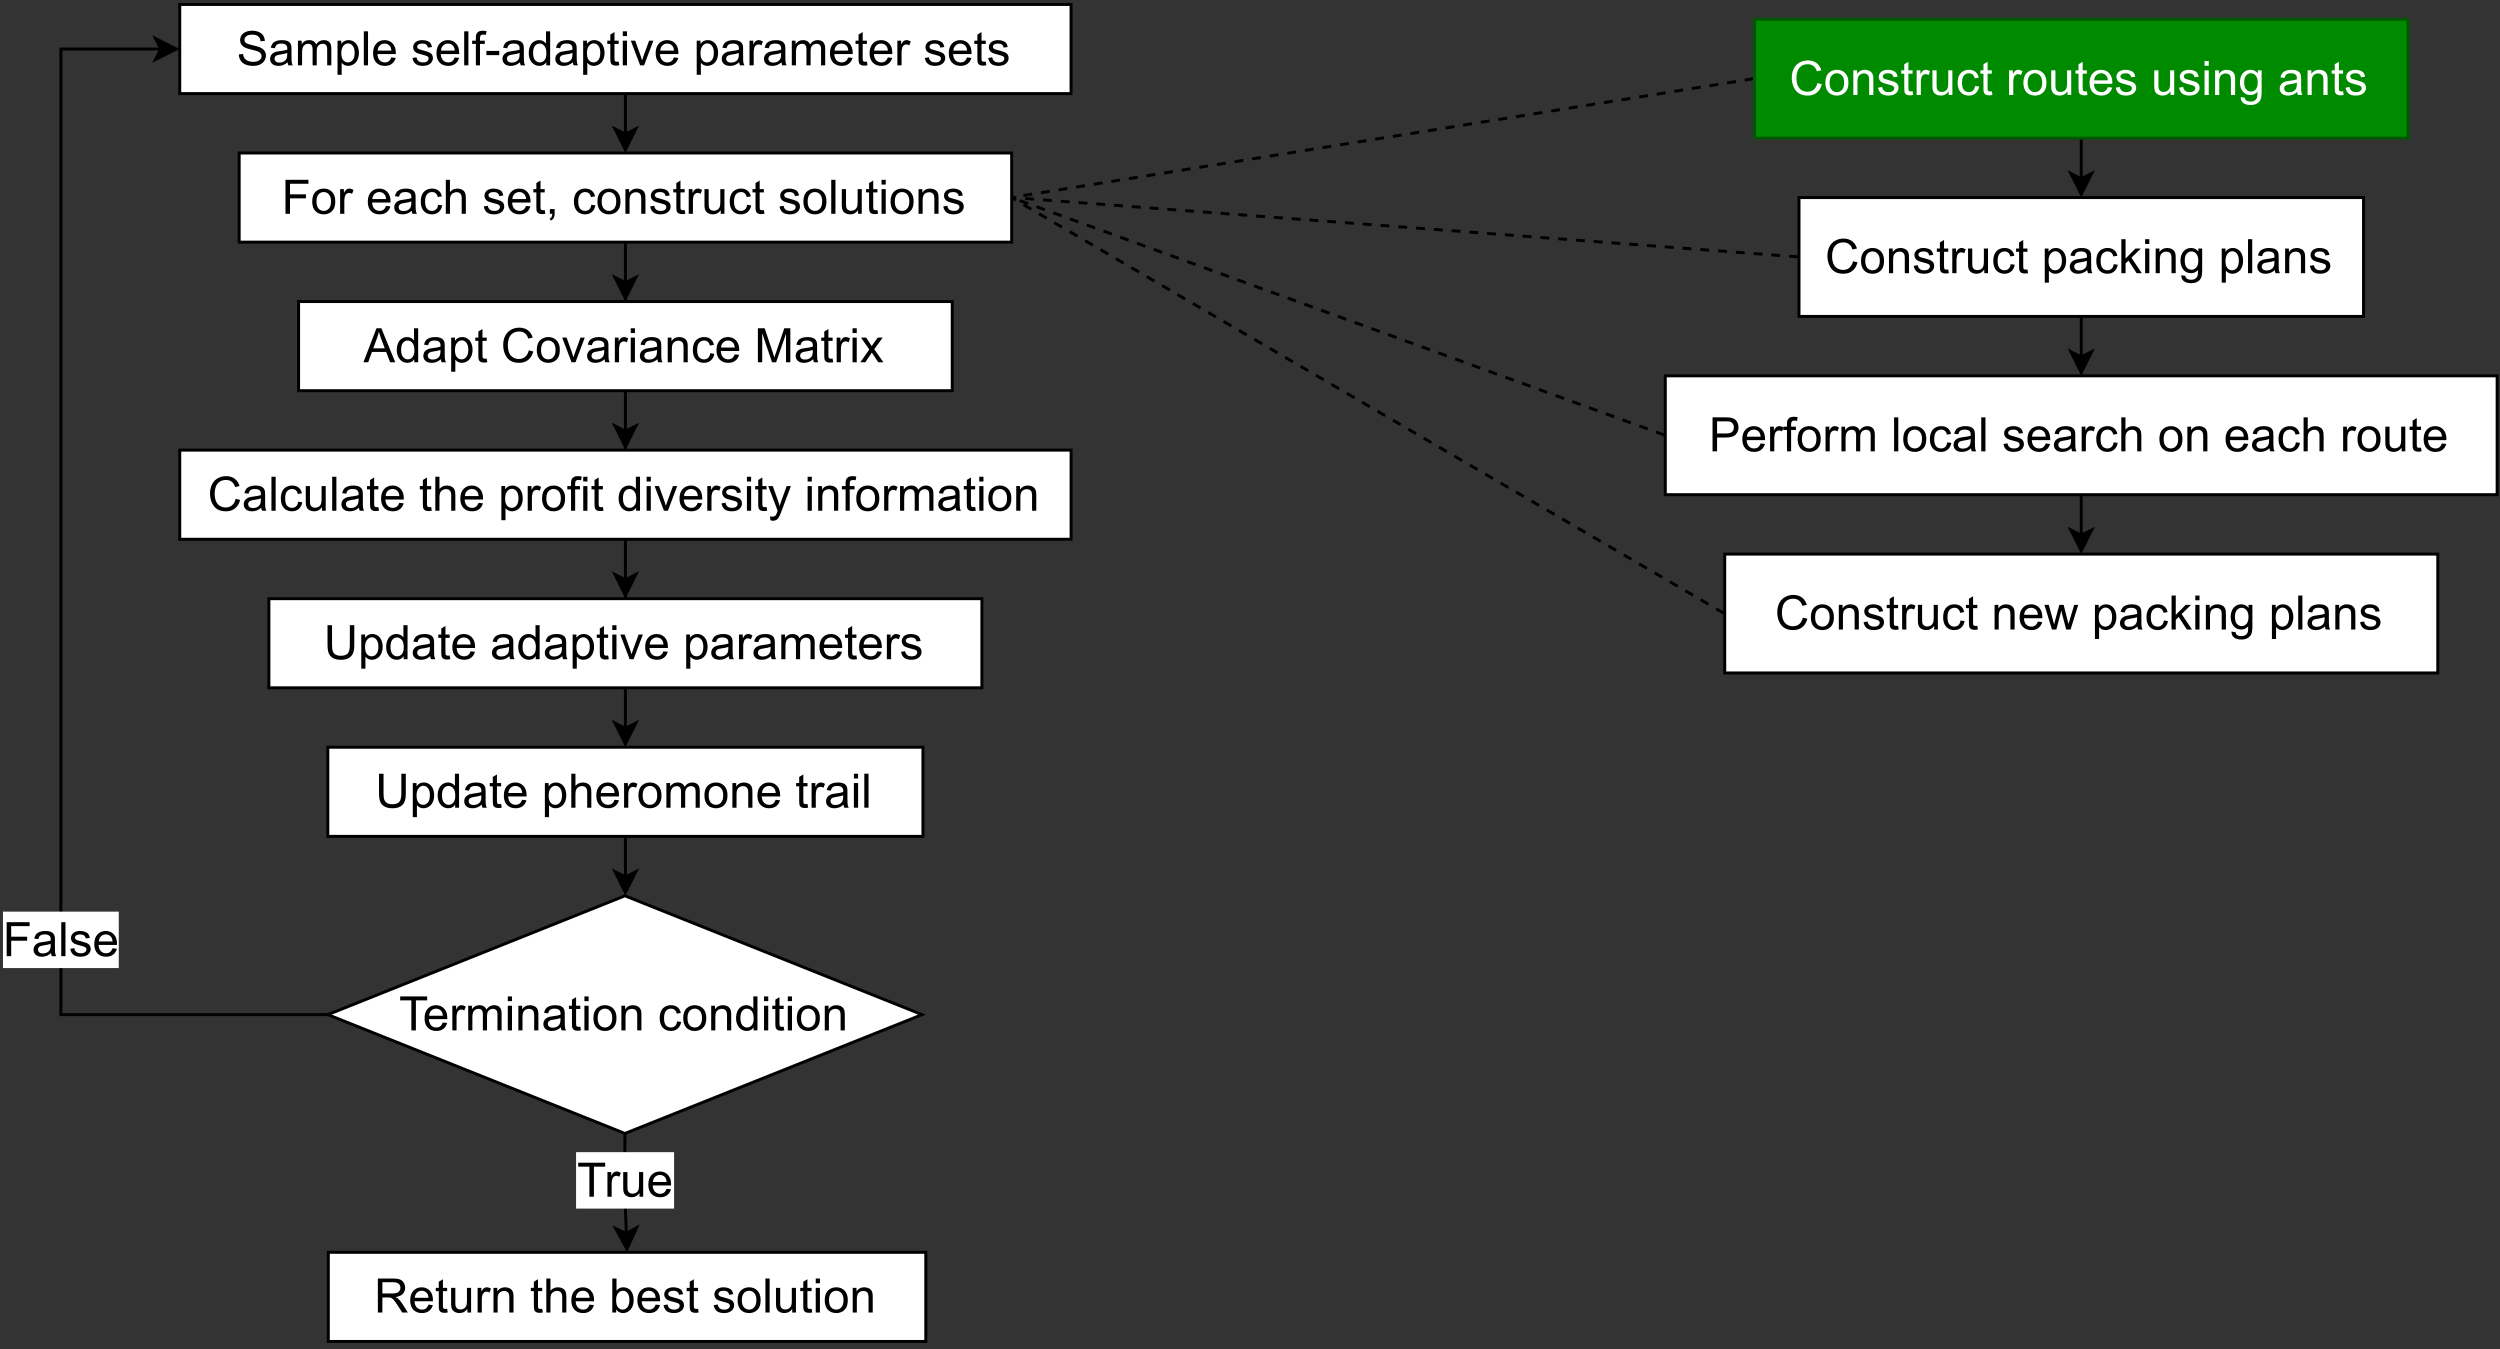 <?xml version="1.0" encoding="UTF-8" standalone="no"?>
<svg
   width="631.92pt"
   height="341.04pt"
   viewBox="0 0 631.92 341.04"
   version="1.1"
   id="svg923"
   xmlns:xlink="http://www.w3.org/1999/xlink"
   xmlns="http://www.w3.org/2000/svg"
   xmlns:svg="http://www.w3.org/2000/svg">
  <rect x="0" y="0" width="631.92" height="341.04" fill="#333333" stroke="none"/>
  <defs
     id="defs113">
    <g
       id="g108">
      <g
         id="glyph-0-0">
        <path
           d="M 1.5 0 L 1.5 -7.516 L 7.516 -7.516 L 7.516 0 Z M 1.688 -0.188 L 7.328 -0.188 L 7.328 -7.328 L 1.688 -7.328 Z M 1.688 -0.188 "
           id="path2" />
      </g>
      <g
         id="glyph-0-1">
        <path
           d="M 7.062 -3.016 L 8.203 -2.734 C 7.961 -1.797 7.531 -1.082 6.906 -0.594 C 6.289 -0.102 5.535 0.141 4.641 0.141 C 3.711 0.141 2.957 -0.047 2.375 -0.422 C 1.801 -0.797 1.359 -1.344 1.047 -2.062 C 0.742 -2.781 0.594 -3.547 0.594 -4.359 C 0.594 -5.254 0.766 -6.035 1.109 -6.703 C 1.453 -7.367 1.938 -7.875 2.562 -8.219 C 3.195 -8.57 3.895 -8.75 4.656 -8.75 C 5.52 -8.75 6.242 -8.531 6.828 -8.094 C 7.41 -7.656 7.82 -7.039 8.062 -6.25 L 6.938 -5.984 C 6.738 -6.609 6.445 -7.062 6.062 -7.344 C 5.688 -7.633 5.211 -7.781 4.641 -7.781 C 3.973 -7.781 3.414 -7.617 2.969 -7.297 C 2.531 -6.984 2.219 -6.555 2.031 -6.016 C 1.852 -5.484 1.766 -4.938 1.766 -4.375 C 1.766 -3.645 1.867 -3.004 2.078 -2.453 C 2.297 -1.91 2.629 -1.504 3.078 -1.234 C 3.535 -0.961 4.023 -0.828 4.547 -0.828 C 5.18 -0.828 5.719 -1.008 6.156 -1.375 C 6.602 -1.75 6.906 -2.297 7.062 -3.016 Z M 7.062 -3.016 "
           id="path5" />
      </g>
      <g
         id="glyph-0-2">
        <path
           d="M 0.406 -3.109 C 0.406 -4.266 0.723 -5.117 1.359 -5.672 C 1.898 -6.141 2.555 -6.375 3.328 -6.375 C 4.18 -6.375 4.879 -6.094 5.422 -5.531 C 5.961 -4.969 6.234 -4.191 6.234 -3.203 C 6.234 -2.398 6.113 -1.77 5.875 -1.312 C 5.633 -0.852 5.285 -0.492 4.828 -0.234 C 4.367 0.016 3.867 0.141 3.328 0.141 C 2.453 0.141 1.742 -0.133 1.203 -0.688 C 0.672 -1.25 0.406 -2.055 0.406 -3.109 Z M 1.484 -3.109 C 1.484 -2.316 1.656 -1.723 2 -1.328 C 2.352 -0.93 2.797 -0.734 3.328 -0.734 C 3.848 -0.734 4.281 -0.93 4.625 -1.328 C 4.977 -1.723 5.156 -2.332 5.156 -3.156 C 5.156 -3.926 4.977 -4.508 4.625 -4.906 C 4.27 -5.301 3.836 -5.5 3.328 -5.5 C 2.797 -5.5 2.352 -5.301 2 -4.906 C 1.656 -4.508 1.484 -3.91 1.484 -3.109 Z M 1.484 -3.109 "
           id="path8" />
      </g>
      <g
         id="glyph-0-3">
        <path
           d="M 0.797 0 L 0.797 -6.234 L 1.75 -6.234 L 1.75 -5.344 C 2.195 -6.031 2.852 -6.375 3.719 -6.375 C 4.094 -6.375 4.438 -6.305 4.75 -6.172 C 5.07 -6.035 5.312 -5.859 5.469 -5.641 C 5.625 -5.422 5.734 -5.16 5.797 -4.859 C 5.836 -4.66 5.859 -4.316 5.859 -3.828 L 5.859 0 L 4.797 0 L 4.797 -3.797 C 4.797 -4.223 4.754 -4.539 4.672 -4.75 C 4.586 -4.969 4.441 -5.141 4.234 -5.266 C 4.023 -5.391 3.781 -5.453 3.5 -5.453 C 3.051 -5.453 2.66 -5.305 2.328 -5.016 C 2.004 -4.734 1.844 -4.195 1.844 -3.406 L 1.844 0 Z M 0.797 0 "
           id="path11" />
      </g>
      <g
         id="glyph-0-4">
        <path
           d="M 0.375 -1.859 L 1.406 -2.031 C 1.469 -1.602 1.633 -1.281 1.906 -1.062 C 2.176 -0.844 2.551 -0.734 3.031 -0.734 C 3.508 -0.734 3.863 -0.828 4.094 -1.016 C 4.332 -1.211 4.453 -1.445 4.453 -1.719 C 4.453 -1.957 4.348 -2.145 4.141 -2.281 C 4.004 -2.375 3.645 -2.492 3.062 -2.641 C 2.289 -2.836 1.754 -3.004 1.453 -3.141 C 1.16 -3.285 0.938 -3.484 0.781 -3.734 C 0.625 -3.992 0.547 -4.273 0.547 -4.578 C 0.547 -4.859 0.609 -5.113 0.734 -5.344 C 0.859 -5.582 1.031 -5.781 1.25 -5.938 C 1.414 -6.062 1.641 -6.164 1.922 -6.25 C 2.211 -6.332 2.52 -6.375 2.844 -6.375 C 3.332 -6.375 3.758 -6.301 4.125 -6.156 C 4.5 -6.02 4.77 -5.832 4.938 -5.594 C 5.113 -5.352 5.238 -5.031 5.312 -4.625 L 4.281 -4.484 C 4.227 -4.805 4.086 -5.055 3.859 -5.234 C 3.641 -5.41 3.328 -5.5 2.922 -5.5 C 2.43 -5.5 2.082 -5.414 1.875 -5.25 C 1.664 -5.094 1.562 -4.91 1.562 -4.703 C 1.562 -4.566 1.609 -4.441 1.703 -4.328 C 1.785 -4.211 1.914 -4.117 2.094 -4.047 C 2.207 -4.004 2.52 -3.914 3.031 -3.781 C 3.781 -3.582 4.301 -3.414 4.594 -3.281 C 4.895 -3.156 5.129 -2.973 5.297 -2.734 C 5.461 -2.492 5.547 -2.191 5.547 -1.828 C 5.547 -1.473 5.441 -1.141 5.234 -0.828 C 5.023 -0.523 4.727 -0.285 4.344 -0.109 C 3.957 0.055 3.52 0.141 3.031 0.141 C 2.219 0.141 1.598 -0.023 1.172 -0.359 C 0.754 -0.703 0.488 -1.203 0.375 -1.859 Z M 0.375 -1.859 "
           id="path14" />
      </g>
      <g
         id="glyph-0-5">
        <path
           d="M 3.094 -0.938 L 3.25 -0.016 C 2.945 0.047 2.68 0.078 2.453 0.078 C 2.066 0.078 1.77 0.02 1.562 -0.094 C 1.352 -0.219 1.203 -0.379 1.109 -0.578 C 1.023 -0.773 0.984 -1.191 0.984 -1.828 L 0.984 -5.406 L 0.219 -5.406 L 0.219 -6.234 L 0.984 -6.234 L 0.984 -7.781 L 2.031 -8.406 L 2.031 -6.234 L 3.094 -6.234 L 3.094 -5.406 L 2.031 -5.406 L 2.031 -1.766 C 2.031 -1.461 2.047 -1.27 2.078 -1.188 C 2.117 -1.102 2.18 -1.035 2.266 -0.984 C 2.359 -0.93 2.484 -0.906 2.641 -0.906 C 2.754 -0.906 2.906 -0.914 3.094 -0.938 Z M 3.094 -0.938 "
           id="path17" />
      </g>
      <g
         id="glyph-0-6">
        <path
           d="M 0.781 0 L 0.781 -6.234 L 1.734 -6.234 L 1.734 -5.281 C 1.973 -5.727 2.191 -6.02 2.391 -6.156 C 2.598 -6.301 2.828 -6.375 3.078 -6.375 C 3.43 -6.375 3.797 -6.258 4.172 -6.031 L 3.797 -5.047 C 3.547 -5.203 3.289 -5.281 3.031 -5.281 C 2.801 -5.281 2.594 -5.207 2.406 -5.062 C 2.219 -4.926 2.086 -4.738 2.016 -4.5 C 1.898 -4.125 1.844 -3.711 1.844 -3.266 L 1.844 0 Z M 0.781 0 "
           id="path20" />
      </g>
      <g
         id="glyph-0-7">
        <path
           d="M 4.875 0 L 4.875 -0.922 C 4.383 -0.211 3.723 0.141 2.891 0.141 C 2.523 0.141 2.18 0.07 1.859 -0.062 C 1.547 -0.207 1.312 -0.383 1.156 -0.594 C 1 -0.812 0.891 -1.078 0.828 -1.391 C 0.785 -1.598 0.766 -1.926 0.766 -2.375 L 0.766 -6.234 L 1.828 -6.234 L 1.828 -2.781 C 1.828 -2.227 1.848 -1.852 1.891 -1.656 C 1.953 -1.383 2.094 -1.164 2.312 -1 C 2.531 -0.844 2.797 -0.766 3.109 -0.766 C 3.422 -0.766 3.719 -0.844 4 -1 C 4.281 -1.164 4.477 -1.391 4.594 -1.672 C 4.707 -1.953 4.766 -2.359 4.766 -2.891 L 4.766 -6.234 L 5.812 -6.234 L 5.812 0 Z M 4.875 0 "
           id="path23" />
      </g>
      <g
         id="glyph-0-8">
        <path
           d="M 4.859 -2.281 L 5.891 -2.141 C 5.773 -1.43 5.484 -0.875 5.016 -0.469 C 4.555 -0.062 3.984 0.141 3.297 0.141 C 2.453 0.141 1.77 -0.133 1.25 -0.688 C 0.727 -1.25 0.469 -2.051 0.469 -3.094 C 0.469 -3.758 0.578 -4.344 0.797 -4.844 C 1.023 -5.352 1.363 -5.734 1.812 -5.984 C 2.27 -6.242 2.77 -6.375 3.312 -6.375 C 3.988 -6.375 4.539 -6.203 4.969 -5.859 C 5.395 -5.516 5.672 -5.031 5.797 -4.406 L 4.766 -4.234 C 4.672 -4.66 4.5 -4.977 4.25 -5.188 C 4 -5.395 3.695 -5.5 3.344 -5.5 C 2.812 -5.5 2.379 -5.305 2.047 -4.922 C 1.723 -4.547 1.562 -3.945 1.562 -3.125 C 1.562 -2.281 1.719 -1.672 2.031 -1.297 C 2.352 -0.922 2.773 -0.734 3.297 -0.734 C 3.703 -0.734 4.047 -0.859 4.328 -1.109 C 4.609 -1.359 4.785 -1.75 4.859 -2.281 Z M 4.859 -2.281 "
           id="path26" />
      </g>
      <g
         id="glyph-0-9" />
      <g
         id="glyph-0-10">
        <path
           d="M 5.062 -2 L 6.156 -1.875 C 5.977 -1.238 5.656 -0.742 5.188 -0.391 C 4.727 -0.035 4.133 0.141 3.406 0.141 C 2.5 0.141 1.773 -0.141 1.234 -0.703 C 0.703 -1.266 0.438 -2.051 0.438 -3.062 C 0.438 -4.113 0.707 -4.926 1.25 -5.5 C 1.789 -6.082 2.488 -6.375 3.344 -6.375 C 4.176 -6.375 4.859 -6.086 5.391 -5.516 C 5.922 -4.953 6.188 -4.156 6.188 -3.125 C 6.188 -3.062 6.18 -2.969 6.172 -2.844 L 1.531 -2.844 C 1.57 -2.156 1.766 -1.629 2.109 -1.266 C 2.461 -0.91 2.898 -0.734 3.422 -0.734 C 3.805 -0.734 4.133 -0.832 4.406 -1.031 C 4.676 -1.238 4.895 -1.562 5.062 -2 Z M 1.594 -3.719 L 5.062 -3.719 C 5.02 -4.238 4.891 -4.629 4.672 -4.891 C 4.336 -5.297 3.898 -5.5 3.359 -5.5 C 2.879 -5.5 2.473 -5.336 2.141 -5.016 C 1.805 -4.691 1.625 -4.258 1.594 -3.719 Z M 1.594 -3.719 "
           id="path30" />
      </g>
      <g
         id="glyph-0-11">
        <path
           d="M 0.797 -7.391 L 0.797 -8.594 L 1.859 -8.594 L 1.859 -7.391 Z M 0.797 0 L 0.797 -6.234 L 1.859 -6.234 L 1.859 0 Z M 0.797 0 "
           id="path33" />
      </g>
      <g
         id="glyph-0-12">
        <path
           d="M 0.594 0.516 L 1.625 0.672 C 1.664 0.984 1.785 1.211 1.984 1.359 C 2.242 1.555 2.602 1.656 3.062 1.656 C 3.551 1.656 3.926 1.555 4.188 1.359 C 4.457 1.16 4.641 0.891 4.734 0.547 C 4.785 0.328 4.812 -0.125 4.812 -0.812 C 4.344 -0.27 3.766 0 3.078 0 C 2.223 0 1.562 -0.305 1.094 -0.922 C 0.625 -1.547 0.391 -2.289 0.391 -3.156 C 0.391 -3.75 0.492 -4.297 0.703 -4.797 C 0.922 -5.297 1.234 -5.68 1.641 -5.953 C 2.055 -6.234 2.539 -6.375 3.094 -6.375 C 3.82 -6.375 4.426 -6.078 4.906 -5.484 L 4.906 -6.234 L 5.875 -6.234 L 5.875 -0.844 C 5.875 0.125 5.773 0.812 5.578 1.219 C 5.379 1.625 5.066 1.941 4.641 2.172 C 4.211 2.41 3.688 2.531 3.062 2.531 C 2.32 2.531 1.723 2.363 1.266 2.031 C 0.805 1.695 0.582 1.191 0.594 0.516 Z M 1.469 -3.234 C 1.469 -2.41 1.629 -1.812 1.953 -1.438 C 2.285 -1.062 2.695 -0.875 3.188 -0.875 C 3.664 -0.875 4.066 -1.062 4.391 -1.438 C 4.723 -1.812 4.891 -2.395 4.891 -3.188 C 4.891 -3.945 4.719 -4.52 4.375 -4.906 C 4.039 -5.301 3.633 -5.5 3.156 -5.5 C 2.688 -5.5 2.285 -5.305 1.953 -4.922 C 1.629 -4.547 1.469 -3.984 1.469 -3.234 Z M 1.469 -3.234 "
           id="path36" />
      </g>
      <g
         id="glyph-0-13">
        <path
           d="M 4.859 -0.766 C 4.461 -0.43 4.082 -0.195 3.719 -0.062 C 3.363 0.07 2.977 0.141 2.562 0.141 C 1.875 0.141 1.348 -0.023 0.984 -0.359 C 0.617 -0.691 0.438 -1.117 0.438 -1.641 C 0.438 -1.941 0.504 -2.219 0.641 -2.469 C 0.773 -2.727 0.957 -2.93 1.188 -3.078 C 1.414 -3.234 1.672 -3.352 1.953 -3.438 C 2.16 -3.488 2.473 -3.539 2.891 -3.594 C 3.742 -3.695 4.367 -3.816 4.766 -3.953 C 4.773 -4.098 4.781 -4.191 4.781 -4.234 C 4.781 -4.66 4.676 -4.961 4.469 -5.141 C 4.207 -5.379 3.812 -5.5 3.281 -5.5 C 2.781 -5.5 2.41 -5.41 2.172 -5.234 C 1.93 -5.055 1.758 -4.75 1.656 -4.312 L 0.609 -4.453 C 0.703 -4.891 0.859 -5.242 1.078 -5.516 C 1.297 -5.797 1.609 -6.008 2.016 -6.156 C 2.422 -6.301 2.891 -6.375 3.422 -6.375 C 3.953 -6.375 4.383 -6.312 4.719 -6.188 C 5.051 -6.062 5.297 -5.898 5.453 -5.703 C 5.609 -5.516 5.719 -5.281 5.781 -5 C 5.82 -4.812 5.844 -4.484 5.844 -4.016 L 5.844 -2.609 C 5.844 -1.629 5.863 -1.008 5.906 -0.75 C 5.945 -0.488 6.035 -0.238 6.172 0 L 5.062 0 C 4.957 -0.219 4.891 -0.473 4.859 -0.766 Z M 4.766 -3.125 C 4.379 -2.969 3.805 -2.836 3.047 -2.734 C 2.609 -2.672 2.301 -2.598 2.125 -2.516 C 1.945 -2.441 1.805 -2.328 1.703 -2.172 C 1.609 -2.023 1.562 -1.859 1.562 -1.672 C 1.562 -1.391 1.664 -1.156 1.875 -0.969 C 2.094 -0.781 2.406 -0.688 2.812 -0.688 C 3.219 -0.688 3.578 -0.773 3.891 -0.953 C 4.211 -1.129 4.445 -1.375 4.594 -1.688 C 4.707 -1.926 4.766 -2.273 4.766 -2.734 Z M 4.766 -3.125 "
           id="path39" />
      </g>
      <g
         id="glyph-0-14">
        <path
           d="M 0.797 2.391 L 0.797 -6.234 L 1.75 -6.234 L 1.75 -5.422 C 1.977 -5.734 2.234 -5.969 2.516 -6.125 C 2.805 -6.289 3.156 -6.375 3.562 -6.375 C 4.094 -6.375 4.562 -6.234 4.969 -5.953 C 5.375 -5.68 5.68 -5.297 5.891 -4.797 C 6.098 -4.297 6.203 -3.75 6.203 -3.156 C 6.203 -2.52 6.086 -1.945 5.859 -1.438 C 5.629 -0.926 5.297 -0.535 4.859 -0.266 C 4.422 0.004 3.961 0.141 3.484 0.141 C 3.129 0.141 2.812 0.066 2.531 -0.078 C 2.258 -0.234 2.031 -0.422 1.844 -0.641 L 1.844 2.391 Z M 1.75 -3.078 C 1.75 -2.273 1.91 -1.68 2.234 -1.297 C 2.555 -0.922 2.953 -0.734 3.422 -0.734 C 3.891 -0.734 4.289 -0.93 4.625 -1.328 C 4.957 -1.723 5.125 -2.336 5.125 -3.172 C 5.125 -3.961 4.957 -4.555 4.625 -4.953 C 4.301 -5.348 3.914 -5.547 3.469 -5.547 C 3.008 -5.547 2.609 -5.332 2.266 -4.906 C 1.922 -4.488 1.75 -3.879 1.75 -3.078 Z M 1.75 -3.078 "
           id="path42" />
      </g>
      <g
         id="glyph-0-15">
        <path
           d="M 0.797 0 L 0.797 -8.594 L 1.859 -8.594 L 1.859 -3.703 L 4.359 -6.234 L 5.719 -6.234 L 3.344 -3.922 L 5.953 0 L 4.656 0 L 2.594 -3.188 L 1.859 -2.469 L 1.859 0 Z M 0.797 0 "
           id="path45" />
      </g>
      <g
         id="glyph-0-16">
        <path
           d="M 0.766 0 L 0.766 -8.594 L 1.828 -8.594 L 1.828 0 Z M 0.766 0 "
           id="path48" />
      </g>
      <g
         id="glyph-0-17">
        <path
           d="M 0.922 0 L 0.922 -8.594 L 4.172 -8.594 C 4.742 -8.594 5.18 -8.566 5.484 -8.516 C 5.898 -8.441 6.25 -8.305 6.531 -8.109 C 6.82 -7.922 7.051 -7.645 7.219 -7.281 C 7.395 -6.926 7.484 -6.535 7.484 -6.109 C 7.484 -5.379 7.25 -4.758 6.781 -4.25 C 6.32 -3.75 5.484 -3.5 4.266 -3.5 L 2.062 -3.5 L 2.062 0 Z M 2.062 -4.516 L 4.281 -4.516 C 5.02 -4.516 5.539 -4.648 5.844 -4.922 C 6.156 -5.191 6.312 -5.578 6.312 -6.078 C 6.312 -6.441 6.219 -6.75 6.031 -7 C 5.852 -7.258 5.617 -7.43 5.328 -7.516 C 5.141 -7.566 4.785 -7.594 4.266 -7.594 L 2.062 -7.594 Z M 2.062 -4.516 "
           id="path51" />
      </g>
      <g
         id="glyph-0-18">
        <path
           d="M 1.047 0 L 1.047 -5.406 L 0.109 -5.406 L 0.109 -6.234 L 1.047 -6.234 L 1.047 -6.891 C 1.047 -7.305 1.082 -7.617 1.156 -7.828 C 1.258 -8.098 1.438 -8.316 1.688 -8.484 C 1.945 -8.66 2.305 -8.75 2.766 -8.75 C 3.066 -8.75 3.395 -8.711 3.75 -8.641 L 3.594 -7.719 C 3.375 -7.758 3.164 -7.781 2.969 -7.781 C 2.656 -7.781 2.43 -7.711 2.297 -7.578 C 2.16 -7.441 2.094 -7.188 2.094 -6.812 L 2.094 -6.234 L 3.312 -6.234 L 3.312 -5.406 L 2.094 -5.406 L 2.094 0 Z M 1.047 0 "
           id="path54" />
      </g>
      <g
         id="glyph-0-19">
        <path
           d="M 0.797 0 L 0.797 -6.234 L 1.734 -6.234 L 1.734 -5.359 C 1.93 -5.66 2.191 -5.906 2.516 -6.094 C 2.836 -6.281 3.207 -6.375 3.625 -6.375 C 4.082 -6.375 4.457 -6.273 4.75 -6.078 C 5.051 -5.891 5.266 -5.625 5.391 -5.281 C 5.879 -6.008 6.52 -6.375 7.312 -6.375 C 7.926 -6.375 8.398 -6.203 8.734 -5.859 C 9.066 -5.516 9.234 -4.988 9.234 -4.281 L 9.234 0 L 8.188 0 L 8.188 -3.922 C 8.188 -4.348 8.148 -4.648 8.078 -4.828 C 8.016 -5.016 7.891 -5.164 7.703 -5.281 C 7.523 -5.395 7.316 -5.453 7.078 -5.453 C 6.641 -5.453 6.273 -5.305 5.984 -5.016 C 5.691 -4.723 5.547 -4.258 5.547 -3.625 L 5.547 0 L 4.5 0 L 4.5 -4.047 C 4.5 -4.516 4.41 -4.863 4.234 -5.094 C 4.066 -5.332 3.785 -5.453 3.391 -5.453 C 3.086 -5.453 2.812 -5.375 2.562 -5.219 C 2.312 -5.062 2.129 -4.832 2.016 -4.531 C 1.898 -4.227 1.844 -3.797 1.844 -3.234 L 1.844 0 Z M 0.797 0 "
           id="path57" />
      </g>
      <g
         id="glyph-0-20">
        <path
           d="M 0.797 0 L 0.797 -8.594 L 1.844 -8.594 L 1.844 -5.516 C 2.344 -6.086 2.969 -6.375 3.719 -6.375 C 4.176 -6.375 4.57 -6.281 4.906 -6.094 C 5.25 -5.914 5.492 -5.664 5.641 -5.344 C 5.785 -5.02 5.859 -4.555 5.859 -3.953 L 5.859 0 L 4.812 0 L 4.812 -3.953 C 4.812 -4.473 4.695 -4.852 4.469 -5.094 C 4.238 -5.344 3.914 -5.469 3.5 -5.469 C 3.188 -5.469 2.891 -5.383 2.609 -5.219 C 2.336 -5.051 2.141 -4.828 2.016 -4.547 C 1.898 -4.273 1.844 -3.895 1.844 -3.406 L 1.844 0 Z M 0.797 0 "
           id="path60" />
      </g>
      <g
         id="glyph-0-21">
        <path
           d="M 1.938 0 L 0.031 -6.234 L 1.125 -6.234 L 2.125 -2.641 L 2.484 -1.297 C 2.504 -1.359 2.613 -1.785 2.812 -2.578 L 3.797 -6.234 L 4.891 -6.234 L 5.812 -2.609 L 6.125 -1.422 L 7.562 -6.234 L 8.578 -6.234 L 6.641 0 L 5.531 0 L 4.547 -3.734 L 4.312 -4.797 L 3.047 0 Z M 1.938 0 "
           id="path63" />
      </g>
      <g
         id="glyph-0-22">
        <path
           d="M 0.547 -2.766 L 1.609 -2.859 C 1.66 -2.43 1.781 -2.078 1.969 -1.797 C 2.156 -1.523 2.441 -1.301 2.828 -1.125 C 3.223 -0.957 3.664 -0.875 4.156 -0.875 C 4.594 -0.875 4.973 -0.938 5.297 -1.062 C 5.629 -1.195 5.879 -1.375 6.047 -1.594 C 6.211 -1.82 6.297 -2.066 6.297 -2.328 C 6.297 -2.598 6.211 -2.832 6.047 -3.031 C 5.891 -3.238 5.633 -3.41 5.281 -3.547 C 5.051 -3.641 4.539 -3.781 3.75 -3.969 C 2.957 -4.156 2.406 -4.332 2.094 -4.5 C 1.676 -4.719 1.367 -4.984 1.172 -5.297 C 0.973 -5.617 0.875 -5.977 0.875 -6.375 C 0.875 -6.812 0.992 -7.219 1.234 -7.594 C 1.484 -7.969 1.844 -8.254 2.312 -8.453 C 2.789 -8.648 3.316 -8.75 3.891 -8.75 C 4.535 -8.75 5.098 -8.645 5.578 -8.438 C 6.066 -8.227 6.441 -7.926 6.703 -7.531 C 6.961 -7.133 7.102 -6.68 7.125 -6.172 L 6.031 -6.094 C 5.977 -6.633 5.781 -7.047 5.438 -7.328 C 5.102 -7.609 4.602 -7.75 3.938 -7.75 C 3.25 -7.75 2.75 -7.617 2.438 -7.359 C 2.125 -7.109 1.969 -6.805 1.969 -6.453 C 1.969 -6.141 2.078 -5.883 2.297 -5.688 C 2.516 -5.488 3.086 -5.285 4.016 -5.078 C 4.941 -4.867 5.578 -4.688 5.922 -4.531 C 6.422 -4.301 6.789 -4.008 7.031 -3.656 C 7.27 -3.301 7.391 -2.891 7.391 -2.422 C 7.391 -1.973 7.254 -1.547 6.984 -1.141 C 6.723 -0.734 6.348 -0.414 5.859 -0.188 C 5.367 0.031 4.816 0.141 4.203 0.141 C 3.43 0.141 2.781 0.031 2.25 -0.188 C 1.719 -0.414 1.301 -0.758 1 -1.219 C 0.707 -1.676 0.555 -2.191 0.547 -2.766 Z M 0.547 -2.766 "
           id="path66" />
      </g>
      <g
         id="glyph-0-23">
        <path
           d="M 0.375 -2.578 L 0.375 -3.641 L 3.625 -3.641 L 3.625 -2.578 Z M 0.375 -2.578 "
           id="path69" />
      </g>
      <g
         id="glyph-0-24">
        <path
           d="M 4.828 0 L 4.828 -0.781 C 4.43 -0.164 3.852 0.141 3.094 0.141 C 2.594 0.141 2.133 0.004 1.719 -0.266 C 1.301 -0.547 0.977 -0.93 0.75 -1.422 C 0.52 -1.91 0.406 -2.473 0.406 -3.109 C 0.406 -3.734 0.508 -4.297 0.719 -4.797 C 0.926 -5.305 1.238 -5.695 1.656 -5.969 C 2.07 -6.238 2.535 -6.375 3.047 -6.375 C 3.422 -6.375 3.754 -6.289 4.047 -6.125 C 4.336 -5.969 4.578 -5.766 4.766 -5.516 L 4.766 -8.594 L 5.812 -8.594 L 5.812 0 Z M 1.5 -3.109 C 1.5 -2.305 1.664 -1.707 2 -1.312 C 2.332 -0.926 2.727 -0.734 3.188 -0.734 C 3.656 -0.734 4.051 -0.922 4.375 -1.297 C 4.695 -1.672 4.859 -2.242 4.859 -3.016 C 4.859 -3.867 4.691 -4.492 4.359 -4.891 C 4.023 -5.297 3.617 -5.5 3.141 -5.5 C 2.672 -5.5 2.281 -5.305 1.969 -4.922 C 1.656 -4.535 1.5 -3.93 1.5 -3.109 Z M 1.5 -3.109 "
           id="path72" />
      </g>
      <g
         id="glyph-0-25">
        <path
           d="M 2.516 0 L 0.156 -6.234 L 1.266 -6.234 L 2.609 -2.5 C 2.754 -2.094 2.883 -1.676 3 -1.25 C 3.094 -1.57 3.223 -1.961 3.391 -2.422 L 4.781 -6.234 L 5.859 -6.234 L 3.516 0 Z M 2.516 0 "
           id="path75" />
      </g>
      <g
         id="glyph-0-26">
        <path
           d="M 3.109 0 L 3.109 -7.594 L 0.281 -7.594 L 0.281 -8.594 L 7.094 -8.594 L 7.094 -7.594 L 4.25 -7.594 L 4.25 0 Z M 3.109 0 "
           id="path78" />
      </g>
      <g
         id="glyph-0-27">
        <path
           d="M 0.984 0 L 0.984 -8.594 L 6.781 -8.594 L 6.781 -7.594 L 2.125 -7.594 L 2.125 -4.922 L 6.156 -4.922 L 6.156 -3.906 L 2.125 -3.906 L 2.125 0 Z M 0.984 0 "
           id="path81" />
      </g>
      <g
         id="glyph-0-28">
        <path
           d="M 0.938 0 L 0.938 -8.594 L 4.766 -8.594 C 5.523 -8.594 6.102 -8.516 6.5 -8.359 C 6.906 -8.211 7.227 -7.941 7.469 -7.547 C 7.707 -7.16 7.828 -6.727 7.828 -6.25 C 7.828 -5.645 7.629 -5.129 7.234 -4.703 C 6.836 -4.285 6.223 -4.02 5.391 -3.906 C 5.691 -3.77 5.922 -3.629 6.078 -3.484 C 6.41 -3.18 6.727 -2.801 7.031 -2.344 L 8.531 0 L 7.094 0 L 5.953 -1.797 C 5.617 -2.305 5.344 -2.695 5.125 -2.969 C 4.914 -3.25 4.723 -3.441 4.547 -3.547 C 4.379 -3.66 4.207 -3.738 4.031 -3.781 C 3.906 -3.801 3.695 -3.812 3.406 -3.812 L 2.078 -3.812 L 2.078 0 Z M 2.078 -4.812 L 4.531 -4.812 C 5.051 -4.812 5.457 -4.863 5.75 -4.969 C 6.039 -5.07 6.258 -5.242 6.406 -5.484 C 6.562 -5.723 6.641 -5.977 6.641 -6.25 C 6.641 -6.656 6.492 -6.988 6.203 -7.25 C 5.91 -7.52 5.445 -7.656 4.812 -7.656 L 2.078 -7.656 Z M 2.078 -4.812 "
           id="path84" />
      </g>
      <g
         id="glyph-0-29">
        <path
           d="M 1.766 0 L 0.781 0 L 0.781 -8.594 L 1.844 -8.594 L 1.844 -5.531 C 2.289 -6.094 2.859 -6.375 3.547 -6.375 C 3.93 -6.375 4.297 -6.297 4.641 -6.141 C 4.984 -5.984 5.266 -5.766 5.484 -5.484 C 5.703 -5.203 5.875 -4.863 6 -4.469 C 6.125 -4.082 6.188 -3.66 6.188 -3.203 C 6.188 -2.141 5.922 -1.316 5.391 -0.734 C 4.867 -0.148 4.238 0.141 3.5 0.141 C 2.758 0.141 2.18 -0.164 1.766 -0.781 Z M 1.75 -3.156 C 1.75 -2.414 1.852 -1.879 2.062 -1.547 C 2.395 -1.004 2.844 -0.734 3.406 -0.734 C 3.863 -0.734 4.258 -0.93 4.594 -1.328 C 4.938 -1.734 5.109 -2.332 5.109 -3.125 C 5.109 -3.938 4.945 -4.535 4.625 -4.922 C 4.301 -5.305 3.91 -5.5 3.453 -5.5 C 2.992 -5.5 2.594 -5.297 2.25 -4.891 C 1.914 -4.492 1.75 -3.914 1.75 -3.156 Z M 1.75 -3.156 "
           id="path87" />
      </g>
      <g
         id="glyph-0-30">
        <path
           d="M 1.062 0 L 1.062 -1.203 L 2.266 -1.203 L 2.266 0 C 2.266 0.438 2.188 0.789 2.031 1.062 C 1.875 1.344 1.629 1.555 1.297 1.703 L 1 1.25 C 1.219 1.156 1.379 1.008 1.484 0.812 C 1.598 0.625 1.66 0.352 1.672 0 Z M 1.062 0 "
           id="path90" />
      </g>
      <g
         id="glyph-0-31">
        <path
           d="M -0.016 0 L 3.281 -8.594 L 4.516 -8.594 L 8.031 0 L 6.734 0 L 5.734 -2.609 L 2.141 -2.609 L 1.188 0 Z M 2.469 -3.531 L 5.375 -3.531 L 4.484 -5.906 C 4.211 -6.633 4.008 -7.234 3.875 -7.703 C 3.758 -7.148 3.602 -6.602 3.406 -6.062 Z M 2.469 -3.531 "
           id="path93" />
      </g>
      <g
         id="glyph-0-32">
        <path
           d="M 0.891 0 L 0.891 -8.594 L 2.609 -8.594 L 4.641 -2.516 C 4.828 -1.941 4.961 -1.516 5.047 -1.234 C 5.148 -1.547 5.305 -2.004 5.516 -2.609 L 7.562 -8.594 L 9.094 -8.594 L 9.094 0 L 8 0 L 8 -7.203 L 5.5 0 L 4.469 0 L 1.984 -7.328 L 1.984 0 Z M 0.891 0 "
           id="path96" />
      </g>
      <g
         id="glyph-0-33">
        <path
           d="M 0.094 0 L 2.359 -3.234 L 0.266 -6.234 L 1.578 -6.234 L 2.531 -4.766 C 2.707 -4.492 2.852 -4.266 2.969 -4.078 C 3.145 -4.328 3.301 -4.555 3.438 -4.766 L 4.5 -6.234 L 5.75 -6.234 L 3.609 -3.297 L 5.922 0 L 4.625 0 L 3.344 -1.938 L 3 -2.453 L 1.359 0 Z M 0.094 0 "
           id="path99" />
      </g>
      <g
         id="glyph-0-34">
        <path
           d="M 6.578 -8.594 L 7.703 -8.594 L 7.703 -3.625 C 7.703 -2.758 7.602 -2.07 7.406 -1.562 C 7.219 -1.062 6.867 -0.648 6.359 -0.328 C 5.848 -0.016 5.176 0.141 4.344 0.141 C 3.539 0.141 2.883 0.004 2.375 -0.266 C 1.863 -0.547 1.492 -0.945 1.266 -1.469 C 1.047 -2 0.938 -2.719 0.938 -3.625 L 0.938 -8.594 L 2.078 -8.594 L 2.078 -3.641 C 2.078 -2.891 2.145 -2.336 2.281 -1.984 C 2.426 -1.629 2.664 -1.352 3 -1.156 C 3.344 -0.969 3.758 -0.875 4.25 -0.875 C 5.082 -0.875 5.676 -1.062 6.031 -1.438 C 6.395 -1.82 6.578 -2.555 6.578 -3.641 Z M 6.578 -8.594 "
           id="path102" />
      </g>
      <g
         id="glyph-0-35">
        <path
           d="M 0.75 2.406 L 0.625 1.406 C 0.852 1.469 1.055 1.5 1.234 1.5 C 1.461 1.5 1.645 1.457 1.781 1.375 C 1.926 1.301 2.047 1.195 2.141 1.062 C 2.203 0.945 2.312 0.68 2.469 0.266 C 2.488 0.211 2.52 0.129 2.562 0.016 L 0.188 -6.234 L 1.328 -6.234 L 2.625 -2.625 C 2.789 -2.164 2.941 -1.68 3.078 -1.172 C 3.203 -1.66 3.348 -2.133 3.516 -2.594 L 4.844 -6.234 L 5.906 -6.234 L 3.531 0.109 C 3.281 0.785 3.082 1.254 2.938 1.516 C 2.75 1.867 2.535 2.125 2.297 2.281 C 2.055 2.445 1.766 2.531 1.422 2.531 C 1.223 2.531 1 2.488 0.75 2.406 Z M 0.75 2.406 "
           id="path105" />
      </g>
    </g>
    <clipPath
       id="clip-0">
      <path
         clip-rule="nonzero"
         d="M 420 94 L 631.922 94 L 631.922 126 L 420 126 Z M 420 94 "
         id="path110" />
    </clipPath>
  </defs>
  <path
     fill="none"
     stroke-width="1"
     stroke-linecap="butt"
     stroke-linejoin="miter"
     stroke="rgb(0%, 0%, 0%)"
     stroke-opacity="1"
     stroke-miterlimit="10"
     d="M 699.997 46 L 699.997 59.629 "
     transform="matrix(0.751, 0, 0, 0.751, 0.375, 0.375)"
     id="path115" />
  <path
     fill-rule="nonzero"
     fill="rgb(0%, 0%, 0%)"
     fill-opacity="1"
     stroke-width="1"
     stroke-linecap="butt"
     stroke-linejoin="miter"
     stroke="rgb(0%, 0%, 0%)"
     stroke-opacity="1"
     stroke-miterlimit="10"
     d="M 699.997 64.881 L 696.5 57.881 L 699.997 59.629 L 703.5 57.881 Z M 699.997 64.881 "
     transform="matrix(0.751, 0, 0, 0.751, 0.375, 0.375)"
     id="path117" />
  <path
     fill-rule="nonzero"
     fill="rgb(0%, 0%, 0%)"
     fill-opacity="1"
     d="M 443.285 20.262 L 441.062 20.617 L 440.941 19.875 L 443.168 19.52 M 438.84 20.973 L 436.613 21.328 L 436.496 20.586 L 438.719 20.23 M 434.391 21.684 L 432.168 22.039 L 432.051 21.301 L 434.273 20.941 M 429.945 22.395 L 427.719 22.75 L 427.602 22.012 L 429.824 21.656 M 425.496 23.105 L 423.273 23.465 L 423.156 22.723 L 425.379 22.367 M 421.051 23.82 L 418.828 24.176 L 418.707 23.434 L 420.93 23.078 M 416.602 24.531 L 414.379 24.887 L 414.262 24.145 L 416.484 23.789 M 412.156 25.242 L 409.934 25.598 L 409.812 24.855 L 412.039 24.5 M 407.707 25.953 L 405.484 26.309 L 405.367 25.566 L 407.59 25.211 M 403.262 26.664 L 401.039 27.02 L 400.918 26.281 L 403.145 25.926 M 398.816 27.375 L 396.59 27.73 L 396.473 26.992 L 398.695 26.637 M 394.367 28.09 L 392.145 28.445 L 392.027 27.703 L 394.25 27.348 M 389.922 28.801 L 387.699 29.156 L 387.578 28.414 L 389.801 28.059 M 385.473 29.512 L 383.25 29.867 L 383.133 29.125 L 385.355 28.77 M 381.027 30.223 L 378.805 30.578 L 378.684 29.836 L 380.91 29.48 M 376.578 30.934 L 374.355 31.289 L 374.238 30.547 L 376.461 30.191 M 372.133 31.645 L 369.91 32 L 369.789 31.262 L 372.016 30.906 M 367.688 32.355 L 365.461 32.715 L 365.344 31.973 L 367.566 31.617 M 363.238 33.07 L 361.016 33.426 L 360.898 32.684 L 363.121 32.328 M 358.793 33.781 L 356.57 34.137 L 356.449 33.395 L 358.672 33.039 M 354.344 34.492 L 352.121 34.848 L 352.004 34.105 L 354.227 33.75 M 349.898 35.203 L 347.676 35.559 L 347.555 34.816 L 349.781 34.461 M 345.449 35.914 L 343.227 36.27 L 343.109 35.531 L 345.332 35.172 M 341.004 36.625 L 338.781 36.98 L 338.66 36.242 L 340.887 35.887 M 336.559 37.336 L 334.332 37.695 L 334.215 36.953 L 336.438 36.598 M 332.109 38.051 L 329.887 38.406 L 329.77 37.664 L 331.992 37.309 M 327.664 38.762 L 325.438 39.117 L 325.32 38.375 L 327.543 38.02 M 323.215 39.473 L 320.992 39.828 L 320.875 39.086 L 323.098 38.73 M 318.77 40.184 L 316.547 40.539 L 316.426 39.797 L 318.648 39.441 M 314.32 40.895 L 312.098 41.25 L 311.98 40.512 L 314.203 40.152 M 309.875 41.605 L 307.652 41.961 L 307.531 41.223 L 309.758 40.867 M 305.43 42.32 L 303.203 42.676 L 303.086 41.934 L 305.309 41.578 M 300.98 43.031 L 298.758 43.387 L 298.641 42.645 L 300.863 42.289 M 296.535 43.742 L 294.309 44.098 L 294.191 43.355 L 296.414 43 M 292.086 44.453 L 289.863 44.809 L 289.746 44.066 L 291.969 43.711 M 287.641 45.164 L 285.418 45.52 L 285.297 44.777 L 287.52 44.422 M 283.191 45.875 L 280.969 46.23 L 280.852 45.492 L 283.074 45.137 M 278.746 46.586 L 276.523 46.941 L 276.402 46.203 L 278.629 45.848 M 274.301 47.301 L 272.074 47.656 L 271.957 46.914 L 274.18 46.559 M 269.852 48.012 L 267.629 48.367 L 267.512 47.625 L 269.734 47.27 M 265.406 48.723 L 263.18 49.078 L 263.062 48.336 L 265.285 47.98 M 260.957 49.434 L 258.734 49.789 L 258.617 49.047 L 260.84 48.691 M 256.512 50.145 L 255.637 50.285 L 255.52 49.543 L 256.391 49.402 "
     id="path119" />
  <path
     fill-rule="nonzero"
     fill="rgb(0%, 54.12%, 0%)"
     fill-opacity="1"
     stroke-width="1"
     stroke-linecap="butt"
     stroke-linejoin="miter"
     stroke="rgb(0%, 34.119%, 0%)"
     stroke-opacity="1"
     stroke-miterlimit="4"
     d="M 590.001 6 L 809.999 6 L 809.999 46 L 590.001 46 Z M 590.001 6 "
     transform="matrix(0.751, 0, 0, 0.751, 0.375, 0.375)"
     id="path121" />
  <g
     fill="#ffffff"
     fill-opacity="1"
     id="g177">
    <use
       xlink:href="#glyph-0-1"
       x="452.315"
       y="24.019"
       id="use123" />
    <use
       xlink:href="#glyph-0-2"
       x="460.988"
       y="24.019"
       id="use125" />
    <use
       xlink:href="#glyph-0-3"
       x="467.667"
       y="24.019"
       id="use127" />
    <use
       xlink:href="#glyph-0-4"
       x="474.346"
       y="24.019"
       id="use129" />
    <use
       xlink:href="#glyph-0-5"
       x="480.351"
       y="24.019"
       id="use131" />
    <use
       xlink:href="#glyph-0-6"
       x="483.687"
       y="24.019"
       id="use133" />
    <use
       xlink:href="#glyph-0-7"
       x="487.687"
       y="24.019"
       id="use135" />
    <use
       xlink:href="#glyph-0-8"
       x="494.366"
       y="24.019"
       id="use137" />
    <use
       xlink:href="#glyph-0-5"
       x="500.37"
       y="24.019"
       id="use139" />
    <use
       xlink:href="#glyph-0-9"
       x="503.707"
       y="24.019"
       id="use141" />
    <use
       xlink:href="#glyph-0-6"
       x="507.044"
       y="24.019"
       id="use143" />
    <use
       xlink:href="#glyph-0-2"
       x="511.043"
       y="24.019"
       id="use145" />
    <use
       xlink:href="#glyph-0-7"
       x="517.722"
       y="24.019"
       id="use147" />
    <use
       xlink:href="#glyph-0-5"
       x="524.401"
       y="24.019"
       id="use149" />
    <use
       xlink:href="#glyph-0-10"
       x="527.738"
       y="24.019"
       id="use151" />
    <use
       xlink:href="#glyph-0-4"
       x="534.417"
       y="24.019"
       id="use153" />
    <use
       xlink:href="#glyph-0-9"
       x="540.422"
       y="24.019"
       id="use155" />
    <use
       xlink:href="#glyph-0-7"
       x="543.758"
       y="24.019"
       id="use157" />
    <use
       xlink:href="#glyph-0-4"
       x="550.437"
       y="24.019"
       id="use159" />
    <use
       xlink:href="#glyph-0-11"
       x="556.442"
       y="24.019"
       id="use161" />
    <use
       xlink:href="#glyph-0-3"
       x="559.11"
       y="24.019"
       id="use163" />
    <use
       xlink:href="#glyph-0-12"
       x="565.789"
       y="24.019"
       id="use165" />
    <use
       xlink:href="#glyph-0-9"
       x="572.469"
       y="24.019"
       id="use167" />
    <use
       xlink:href="#glyph-0-13"
       x="575.805"
       y="24.019"
       id="use169" />
    <use
       xlink:href="#glyph-0-3"
       x="582.484"
       y="24.019"
       id="use171" />
    <use
       xlink:href="#glyph-0-5"
       x="589.163"
       y="24.019"
       id="use173" />
    <use
       xlink:href="#glyph-0-4"
       x="592.5"
       y="24.019"
       id="use175" />
  </g>
  <path
     fill="none"
     stroke-width="1"
     stroke-linecap="butt"
     stroke-linejoin="miter"
     stroke="rgb(0%, 0%, 0%)"
     stroke-opacity="1"
     stroke-miterlimit="10"
     d="M 699.997 105.999 L 699.997 119.629 "
     transform="matrix(0.751, 0, 0, 0.751, 0.375, 0.375)"
     id="path179" />
  <path
     fill-rule="nonzero"
     fill="rgb(0%, 0%, 0%)"
     fill-opacity="1"
     stroke-width="1"
     stroke-linecap="butt"
     stroke-linejoin="miter"
     stroke="rgb(0%, 0%, 0%)"
     stroke-opacity="1"
     stroke-miterlimit="10"
     d="M 699.997 124.88 L 696.5 117.88 L 699.997 119.629 L 703.5 117.88 Z M 699.997 124.88 "
     transform="matrix(0.751, 0, 0, 0.751, 0.375, 0.375)"
     id="path181" />
  <path
     fill-rule="nonzero"
     fill="rgb(0%, 0%, 0%)"
     fill-opacity="1"
     d="M 454.457 65.301 L 452.211 65.133 L 452.266 64.383 L 454.512 64.551 M 449.965 64.961 L 447.719 64.793 L 447.777 64.043 L 450.023 64.215 M 445.477 64.621 L 443.23 64.453 L 443.285 63.703 L 445.531 63.875 M 440.984 64.285 L 438.738 64.113 L 438.797 63.367 L 441.039 63.535 M 436.492 63.945 L 434.246 63.777 L 434.305 63.027 L 436.551 63.195 M 432.004 63.605 L 429.758 63.438 L 429.812 62.688 L 432.059 62.859 M 427.512 63.266 L 425.266 63.098 L 425.324 62.348 L 427.566 62.52 M 423.02 62.93 L 420.773 62.758 L 420.832 62.012 L 423.078 62.18 M 418.531 62.59 L 416.285 62.418 L 416.34 61.672 L 418.586 61.84 M 414.039 62.25 L 411.793 62.082 L 411.852 61.332 L 414.094 61.5 M 409.547 61.91 L 407.305 61.742 L 407.359 60.992 L 409.605 61.164 M 405.059 61.574 L 402.812 61.402 L 402.867 60.656 L 405.113 60.824 M 400.566 61.234 L 398.32 61.062 L 398.379 60.316 L 400.625 60.484 M 396.074 60.895 L 393.832 60.727 L 393.887 59.977 L 396.133 60.145 M 391.586 60.555 L 389.34 60.387 L 389.395 59.637 L 391.641 59.809 M 387.094 60.215 L 384.848 60.047 L 384.906 59.297 L 387.152 59.469 M 382.605 59.879 L 380.359 59.707 L 380.414 58.961 L 382.66 59.129 M 378.113 59.539 L 375.867 59.371 L 375.926 58.621 L 378.168 58.789 M 373.621 59.199 L 371.375 59.031 L 371.434 58.281 L 373.68 58.453 M 369.133 58.859 L 366.887 58.691 L 366.941 57.941 L 369.188 58.113 M 364.641 58.523 L 362.395 58.352 L 362.453 57.605 L 364.695 57.773 M 360.148 58.184 L 357.906 58.012 L 357.961 57.266 L 360.207 57.434 M 355.66 57.844 L 353.414 57.676 L 353.469 56.926 L 355.715 57.098 M 351.168 57.504 L 348.922 57.336 L 348.98 56.586 L 351.223 56.758 M 346.676 57.168 L 344.434 56.996 L 344.488 56.25 L 346.734 56.418 M 342.188 56.828 L 339.941 56.656 L 339.996 55.91 L 342.242 56.078 M 337.695 56.488 L 335.449 56.32 L 335.508 55.57 L 337.754 55.738 M 333.203 56.148 L 330.961 55.98 L 331.016 55.23 L 333.262 55.402 M 328.715 55.812 L 326.469 55.641 L 326.523 54.895 L 328.77 55.062 M 324.223 55.473 L 321.977 55.301 L 322.035 54.555 L 324.281 54.723 M 319.734 55.133 L 317.488 54.965 L 317.543 54.215 L 319.789 54.383 M 315.242 54.793 L 312.996 54.625 L 313.055 53.875 L 315.297 54.047 M 310.75 54.453 L 308.504 54.285 L 308.562 53.535 L 310.809 53.707 M 306.262 54.117 L 304.016 53.945 L 304.07 53.199 L 306.316 53.367 M 301.77 53.777 L 299.523 53.609 L 299.582 52.859 L 301.824 53.027 M 297.277 53.438 L 295.035 53.27 L 295.09 52.52 L 297.336 52.691 M 292.789 53.098 L 290.543 52.93 L 290.598 52.18 L 292.844 52.352 M 288.297 52.762 L 286.051 52.59 L 286.109 51.844 L 288.355 52.012 M 283.805 52.422 L 281.562 52.25 L 281.617 51.504 L 283.863 51.672 M 279.316 52.082 L 277.07 51.914 L 277.125 51.164 L 279.371 51.332 M 274.824 51.742 L 272.578 51.574 L 272.637 50.824 L 274.883 50.996 M 270.332 51.406 L 268.09 51.234 L 268.145 50.488 L 270.391 50.656 M 265.844 51.066 L 263.598 50.895 L 263.652 50.148 L 265.898 50.316 M 261.352 50.727 L 259.105 50.559 L 259.164 49.809 L 261.41 49.977 M 256.863 50.387 L 255.551 50.289 L 255.605 49.539 L 256.918 49.641 "
     id="path183" />
  <path
     fill-rule="nonzero"
     fill="rgb(100%, 100%, 100%)"
     fill-opacity="1"
     stroke-width="1"
     stroke-linecap="butt"
     stroke-linejoin="miter"
     stroke="rgb(0%, 0%, 0%)"
     stroke-opacity="1"
     stroke-miterlimit="4"
     d="M 605 65.999 L 795 65.999 L 795 105.999 L 605 105.999 Z M 605 65.999 "
     transform="matrix(0.751, 0, 0, 0.751, 0.375, 0.375)"
     id="path185" />
  <g
     fill="#000000"
     fill-opacity="1"
     id="g233">
    <use
       xlink:href="#glyph-0-1"
       x="461.322"
       y="69.055"
       id="use187" />
    <use
       xlink:href="#glyph-0-2"
       x="469.995"
       y="69.055"
       id="use189" />
    <use
       xlink:href="#glyph-0-3"
       x="476.674"
       y="69.055"
       id="use191" />
    <use
       xlink:href="#glyph-0-4"
       x="483.353"
       y="69.055"
       id="use193" />
    <use
       xlink:href="#glyph-0-5"
       x="489.358"
       y="69.055"
       id="use195" />
    <use
       xlink:href="#glyph-0-6"
       x="492.694"
       y="69.055"
       id="use197" />
    <use
       xlink:href="#glyph-0-7"
       x="496.694"
       y="69.055"
       id="use199" />
    <use
       xlink:href="#glyph-0-8"
       x="503.373"
       y="69.055"
       id="use201" />
    <use
       xlink:href="#glyph-0-5"
       x="509.378"
       y="69.055"
       id="use203" />
    <use
       xlink:href="#glyph-0-9"
       x="512.714"
       y="69.055"
       id="use205" />
    <use
       xlink:href="#glyph-0-14"
       x="516.051"
       y="69.055"
       id="use207" />
    <use
       xlink:href="#glyph-0-13"
       x="522.73"
       y="69.055"
       id="use209" />
    <use
       xlink:href="#glyph-0-8"
       x="529.409"
       y="69.055"
       id="use211" />
    <use
       xlink:href="#glyph-0-15"
       x="535.414"
       y="69.055"
       id="use213" />
    <use
       xlink:href="#glyph-0-11"
       x="541.419"
       y="69.055"
       id="use215" />
    <use
       xlink:href="#glyph-0-3"
       x="544.087"
       y="69.055"
       id="use217" />
    <use
       xlink:href="#glyph-0-12"
       x="550.766"
       y="69.055"
       id="use219" />
    <use
       xlink:href="#glyph-0-9"
       x="557.445"
       y="69.055"
       id="use221" />
    <use
       xlink:href="#glyph-0-14"
       x="560.782"
       y="69.055"
       id="use223" />
    <use
       xlink:href="#glyph-0-16"
       x="567.461"
       y="69.055"
       id="use225" />
    <use
       xlink:href="#glyph-0-13"
       x="570.129"
       y="69.055"
       id="use227" />
    <use
       xlink:href="#glyph-0-3"
       x="576.808"
       y="69.055"
       id="use229" />
    <use
       xlink:href="#glyph-0-4"
       x="583.487"
       y="69.055"
       id="use231" />
  </g>
  <path
     fill="none"
     stroke-width="1"
     stroke-linecap="butt"
     stroke-linejoin="miter"
     stroke="rgb(0%, 0%, 0%)"
     stroke-opacity="1"
     stroke-miterlimit="10"
     d="M 699.997 165.998 L 699.997 179.628 "
     transform="matrix(0.751, 0, 0, 0.751, 0.375, 0.375)"
     id="path235" />
  <path
     fill-rule="nonzero"
     fill="rgb(0%, 0%, 0%)"
     fill-opacity="1"
     stroke-width="1"
     stroke-linecap="butt"
     stroke-linejoin="miter"
     stroke="rgb(0%, 0%, 0%)"
     stroke-opacity="1"
     stroke-miterlimit="10"
     d="M 699.997 184.879 L 696.5 177.88 L 699.997 179.628 L 703.5 177.88 Z M 699.997 184.879 "
     transform="matrix(0.751, 0, 0, 0.751, 0.375, 0.375)"
     id="path237" />
  <path
     fill-rule="nonzero"
     fill="rgb(0%, 0%, 0%)"
     fill-opacity="1"
     d="M 420.578 110.316 L 418.465 109.547 L 418.719 108.84 L 420.836 109.609 M 416.348 108.777 L 414.23 108.008 L 414.488 107.301 L 416.605 108.07 M 412.113 107.238 L 410 106.469 L 410.254 105.762 L 412.371 106.531 M 407.883 105.699 L 405.766 104.93 L 406.023 104.223 L 408.141 104.992 M 403.648 104.16 L 401.535 103.391 L 401.789 102.684 L 403.906 103.453 M 399.418 102.621 L 397.301 101.852 L 397.559 101.145 L 399.676 101.914 M 395.184 101.082 L 393.07 100.312 L 393.324 99.605 L 395.441 100.375 M 390.953 99.543 L 388.836 98.773 L 389.094 98.066 L 391.211 98.836 M 386.719 98.004 L 384.605 97.234 L 384.859 96.527 L 386.977 97.297 M 382.488 96.465 L 380.371 95.695 L 380.629 94.988 L 382.746 95.758 M 378.254 94.926 L 376.141 94.156 L 376.395 93.449 L 378.512 94.219 M 374.023 93.387 L 371.906 92.617 L 372.164 91.91 L 374.281 92.68 M 369.789 91.848 L 367.676 91.078 L 367.93 90.371 L 370.047 91.141 M 365.559 90.309 L 363.441 89.539 L 363.699 88.832 L 365.816 89.602 M 361.324 88.77 L 359.211 88 L 359.465 87.293 L 361.582 88.062 M 357.094 87.23 L 354.977 86.461 L 355.234 85.754 L 357.352 86.523 M 352.859 85.691 L 350.746 84.922 L 351 84.215 L 353.117 84.984 M 348.629 84.152 L 346.512 83.383 L 346.77 82.676 L 348.887 83.445 M 344.395 82.613 L 342.281 81.844 L 342.535 81.137 L 344.652 81.906 M 340.164 81.074 L 338.047 80.305 L 338.305 79.598 L 340.422 80.367 M 335.93 79.535 L 333.816 78.766 L 334.07 78.059 L 336.188 78.828 M 331.699 77.996 L 329.582 77.227 L 329.84 76.52 L 331.957 77.289 M 327.465 76.457 L 325.352 75.688 L 325.605 74.98 L 327.723 75.75 M 323.234 74.918 L 321.117 74.148 L 321.375 73.441 L 323.492 74.211 M 319 73.379 L 316.887 72.609 L 317.141 71.902 L 319.258 72.672 M 314.77 71.84 L 312.652 71.07 L 312.91 70.363 L 315.027 71.133 M 310.535 70.301 L 308.422 69.531 L 308.676 68.824 L 310.793 69.594 M 306.305 68.762 L 304.188 67.992 L 304.445 67.285 L 306.562 68.055 M 302.07 67.223 L 299.957 66.453 L 300.211 65.746 L 302.328 66.516 M 297.84 65.684 L 295.723 64.914 L 295.98 64.207 L 298.098 64.977 M 293.605 64.145 L 291.492 63.375 L 291.746 62.668 L 293.863 63.438 M 289.375 62.605 L 287.258 61.836 L 287.516 61.129 L 289.633 61.898 M 285.141 61.066 L 283.027 60.297 L 283.281 59.59 L 285.398 60.359 M 280.91 59.527 L 278.793 58.758 L 279.051 58.051 L 281.168 58.82 M 276.676 57.988 L 274.562 57.219 L 274.816 56.512 L 276.934 57.281 M 272.445 56.449 L 270.328 55.68 L 270.586 54.973 L 272.703 55.742 M 268.211 54.91 L 266.098 54.141 L 266.352 53.434 L 268.469 54.203 M 263.98 53.371 L 261.863 52.602 L 262.121 51.895 L 264.238 52.664 M 259.746 51.832 L 257.633 51.062 L 257.887 50.355 L 260.004 51.125 M 255.516 50.293 L 255.449 50.266 L 255.707 49.562 L 255.773 49.586 "
     id="path239" />
  <path
     fill-rule="nonzero"
     fill="rgb(100%, 100%, 100%)"
     fill-opacity="1"
     d="M 420.707 94.949 L 630.875 94.949 L 630.875 124.973 L 420.707 124.973 Z M 420.707 94.949 "
     id="path241" />
  <g
     clip-path="url(#clip-0)"
     id="g245">
    <path
       fill="none"
       stroke-width="1"
       stroke-linecap="butt"
       stroke-linejoin="miter"
       stroke="#000000"
       stroke-opacity="1"
       stroke-miterlimit="4"
       d="m 559.999,125.999 h 280.002 v 40 H 559.999 Z m 0,0"
       transform="matrix(0.751,0,0,0.751,0.375,0.375)"
       id="path243" />
  </g>
  <g
     fill="#000000"
     fill-opacity="1"
     id="g315">
    <use
       xlink:href="#glyph-0-17"
       x="431.955"
       y="114.09"
       id="use247" />
    <use
       xlink:href="#glyph-0-10"
       x="439.965"
       y="114.09"
       id="use249" />
    <use
       xlink:href="#glyph-0-6"
       x="446.644"
       y="114.09"
       id="use251" />
    <use
       xlink:href="#glyph-0-18"
       x="450.644"
       y="114.09"
       id="use253" />
    <use
       xlink:href="#glyph-0-2"
       x="453.98"
       y="114.09"
       id="use255" />
    <use
       xlink:href="#glyph-0-6"
       x="460.659"
       y="114.09"
       id="use257" />
    <use
       xlink:href="#glyph-0-19"
       x="464.659"
       y="114.09"
       id="use259" />
    <use
       xlink:href="#glyph-0-9"
       x="474.663"
       y="114.09"
       id="use261" />
    <use
       xlink:href="#glyph-0-16"
       x="477.999"
       y="114.09"
       id="use263" />
    <use
       xlink:href="#glyph-0-2"
       x="480.667"
       y="114.09"
       id="use265" />
    <use
       xlink:href="#glyph-0-8"
       x="487.346"
       y="114.09"
       id="use267" />
    <use
       xlink:href="#glyph-0-13"
       x="493.351"
       y="114.09"
       id="use269" />
    <use
       xlink:href="#glyph-0-16"
       x="500.03"
       y="114.09"
       id="use271" />
    <use
       xlink:href="#glyph-0-9"
       x="502.698"
       y="114.09"
       id="use273" />
    <use
       xlink:href="#glyph-0-4"
       x="506.035"
       y="114.09"
       id="use275" />
    <use
       xlink:href="#glyph-0-10"
       x="512.04"
       y="114.09"
       id="use277" />
    <use
       xlink:href="#glyph-0-13"
       x="518.719"
       y="114.09"
       id="use279" />
    <use
       xlink:href="#glyph-0-6"
       x="525.398"
       y="114.09"
       id="use281" />
    <use
       xlink:href="#glyph-0-8"
       x="529.397"
       y="114.09"
       id="use283" />
    <use
       xlink:href="#glyph-0-20"
       x="535.402"
       y="114.09"
       id="use285" />
    <use
       xlink:href="#glyph-0-9"
       x="542.081"
       y="114.09"
       id="use287" />
    <use
       xlink:href="#glyph-0-2"
       x="545.418"
       y="114.09"
       id="use289" />
    <use
       xlink:href="#glyph-0-3"
       x="552.097"
       y="114.09"
       id="use291" />
    <use
       xlink:href="#glyph-0-9"
       x="558.776"
       y="114.09"
       id="use293" />
    <use
       xlink:href="#glyph-0-10"
       x="562.113"
       y="114.09"
       id="use295" />
    <use
       xlink:href="#glyph-0-13"
       x="568.792"
       y="114.09"
       id="use297" />
    <use
       xlink:href="#glyph-0-8"
       x="575.471"
       y="114.09"
       id="use299" />
    <use
       xlink:href="#glyph-0-20"
       x="581.476"
       y="114.09"
       id="use301" />
    <use
       xlink:href="#glyph-0-9"
       x="588.155"
       y="114.09"
       id="use303" />
    <use
       xlink:href="#glyph-0-6"
       x="591.491"
       y="114.09"
       id="use305" />
    <use
       xlink:href="#glyph-0-2"
       x="595.491"
       y="114.09"
       id="use307" />
    <use
       xlink:href="#glyph-0-7"
       x="602.17"
       y="114.09"
       id="use309" />
    <use
       xlink:href="#glyph-0-5"
       x="608.849"
       y="114.09"
       id="use311" />
    <use
       xlink:href="#glyph-0-10"
       x="612.185"
       y="114.09"
       id="use313" />
  </g>
  <path
     fill-rule="nonzero"
     fill="rgb(0%, 0%, 0%)"
     fill-opacity="1"
     d="M 435.531 155.32 L 433.586 154.188 L 433.965 153.539 L 435.91 154.672 M 431.641 153.051 L 429.695 151.918 L 430.074 151.27 L 432.02 152.402 M 427.75 150.785 L 425.805 149.648 L 426.184 149 L 428.129 150.137 M 423.859 148.516 L 421.914 147.379 L 422.293 146.73 L 424.238 147.867 M 419.969 146.246 L 418.023 145.109 L 418.402 144.461 L 420.348 145.598 M 416.082 143.977 L 414.137 142.84 L 414.512 142.191 L 416.457 143.328 M 412.191 141.707 L 410.246 140.57 L 410.625 139.922 L 412.566 141.059 M 408.301 139.438 L 406.355 138.301 L 406.734 137.656 L 408.68 138.789 M 404.41 137.168 L 402.465 136.035 L 402.844 135.387 L 404.789 136.52 M 400.52 134.898 L 398.574 133.766 L 398.953 133.117 L 400.898 134.25 M 396.629 132.629 L 394.684 131.496 L 395.062 130.848 L 397.008 131.98 M 392.738 130.359 L 390.793 129.227 L 391.172 128.578 L 393.117 129.711 M 388.848 128.09 L 386.906 126.957 L 387.281 126.309 L 389.227 127.441 M 384.961 125.82 L 383.016 124.688 L 383.395 124.039 L 385.336 125.172 M 381.07 123.555 L 379.125 122.418 L 379.504 121.77 L 381.449 122.906 M 377.18 121.285 L 375.234 120.148 L 375.613 119.5 L 377.559 120.637 M 373.289 119.016 L 371.344 117.879 L 371.723 117.23 L 373.668 118.367 M 369.398 116.746 L 367.453 115.609 L 367.832 114.961 L 369.777 116.098 M 365.508 114.477 L 363.562 113.34 L 363.941 112.691 L 365.887 113.828 M 361.617 112.207 L 359.676 111.07 L 360.051 110.422 L 361.996 111.559 M 357.73 109.938 L 355.785 108.805 L 356.16 108.156 L 358.105 109.289 M 353.84 107.668 L 351.895 106.535 L 352.273 105.887 L 354.219 107.02 M 349.949 105.398 L 348.004 104.266 L 348.383 103.617 L 350.328 104.75 M 346.059 103.129 L 344.113 101.996 L 344.492 101.348 L 346.438 102.48 M 342.168 100.859 L 340.223 99.727 L 340.602 99.078 L 342.547 100.211 M 338.277 98.59 L 336.332 97.457 L 336.711 96.809 L 338.656 97.941 M 334.387 96.32 L 332.445 95.188 L 332.82 94.539 L 334.766 95.676 M 330.5 94.055 L 328.555 92.918 L 328.93 92.27 L 330.875 93.406 M 326.609 91.785 L 324.664 90.648 L 325.043 90 L 326.988 91.137 M 322.719 89.516 L 320.773 88.379 L 321.152 87.73 L 323.098 88.867 M 318.828 87.246 L 316.883 86.109 L 317.262 85.461 L 319.207 86.598 M 314.938 84.977 L 312.992 83.84 L 313.371 83.191 L 315.316 84.328 M 311.047 82.707 L 309.102 81.574 L 309.48 80.926 L 311.426 82.059 M 307.156 80.438 L 305.211 79.305 L 305.59 78.656 L 307.535 79.789 M 303.27 78.168 L 301.324 77.035 L 301.699 76.387 L 303.645 77.52 M 299.379 75.898 L 297.434 74.766 L 297.812 74.117 L 299.758 75.25 M 295.488 73.629 L 293.543 72.496 L 293.922 71.848 L 295.867 72.98 M 291.598 71.359 L 289.652 70.227 L 290.031 69.578 L 291.977 70.711 M 287.707 69.09 L 285.762 67.957 L 286.141 67.309 L 288.086 68.441 M 283.816 66.824 L 281.871 65.688 L 282.25 65.039 L 284.195 66.176 M 279.926 64.555 L 277.98 63.418 L 278.359 62.77 L 280.305 63.906 M 276.039 62.285 L 274.094 61.148 L 274.469 60.5 L 276.414 61.637 M 272.148 60.016 L 270.203 58.879 L 270.582 58.23 L 272.523 59.367 M 268.258 57.746 L 266.312 56.609 L 266.691 55.961 L 268.637 57.098 M 264.367 55.477 L 262.422 54.34 L 262.801 53.695 L 264.746 54.828 M 260.477 53.207 L 258.531 52.074 L 258.91 51.426 L 260.855 52.559 M 256.586 50.938 L 255.387 50.238 L 255.766 49.59 L 256.965 50.289 "
     id="path317" />
  <path
     fill-rule="nonzero"
     fill="rgb(100%, 100%, 100%)"
     fill-opacity="1"
     stroke-width="1"
     stroke-linecap="butt"
     stroke-linejoin="miter"
     stroke="rgb(0%, 0%, 0%)"
     stroke-opacity="1"
     stroke-miterlimit="4"
     d="M 579.999 185.998 L 820.001 185.998 L 820.001 225.998 L 579.999 225.998 Z M 579.999 185.998 "
     transform="matrix(0.751, 0, 0, 0.751, 0.375, 0.375)"
     id="path319" />
  <g
     fill="#000000"
     fill-opacity="1"
     id="g375">
    <use
       xlink:href="#glyph-0-1"
       x="448.644"
       y="159.126"
       id="use321" />
    <use
       xlink:href="#glyph-0-2"
       x="457.317"
       y="159.126"
       id="use323" />
    <use
       xlink:href="#glyph-0-3"
       x="463.996"
       y="159.126"
       id="use325" />
    <use
       xlink:href="#glyph-0-4"
       x="470.675"
       y="159.126"
       id="use327" />
    <use
       xlink:href="#glyph-0-5"
       x="476.68"
       y="159.126"
       id="use329" />
    <use
       xlink:href="#glyph-0-6"
       x="480.016"
       y="159.126"
       id="use331" />
    <use
       xlink:href="#glyph-0-7"
       x="484.016"
       y="159.126"
       id="use333" />
    <use
       xlink:href="#glyph-0-8"
       x="490.695"
       y="159.126"
       id="use335" />
    <use
       xlink:href="#glyph-0-5"
       x="496.7"
       y="159.126"
       id="use337" />
    <use
       xlink:href="#glyph-0-9"
       x="500.036"
       y="159.126"
       id="use339" />
    <use
       xlink:href="#glyph-0-3"
       x="503.373"
       y="159.126"
       id="use341" />
    <use
       xlink:href="#glyph-0-10"
       x="510.052"
       y="159.126"
       id="use343" />
    <use
       xlink:href="#glyph-0-21"
       x="516.731"
       y="159.126"
       id="use345" />
    <use
       xlink:href="#glyph-0-9"
       x="525.404"
       y="159.126"
       id="use347" />
    <use
       xlink:href="#glyph-0-14"
       x="528.741"
       y="159.126"
       id="use349" />
    <use
       xlink:href="#glyph-0-13"
       x="535.42"
       y="159.126"
       id="use351" />
    <use
       xlink:href="#glyph-0-8"
       x="542.099"
       y="159.126"
       id="use353" />
    <use
       xlink:href="#glyph-0-15"
       x="548.104"
       y="159.126"
       id="use355" />
    <use
       xlink:href="#glyph-0-11"
       x="554.108"
       y="159.126"
       id="use357" />
    <use
       xlink:href="#glyph-0-3"
       x="556.776"
       y="159.126"
       id="use359" />
    <use
       xlink:href="#glyph-0-12"
       x="563.456"
       y="159.126"
       id="use361" />
    <use
       xlink:href="#glyph-0-9"
       x="570.135"
       y="159.126"
       id="use363" />
    <use
       xlink:href="#glyph-0-14"
       x="573.471"
       y="159.126"
       id="use365" />
    <use
       xlink:href="#glyph-0-16"
       x="580.15"
       y="159.126"
       id="use367" />
    <use
       xlink:href="#glyph-0-13"
       x="582.818"
       y="159.126"
       id="use369" />
    <use
       xlink:href="#glyph-0-3"
       x="589.498"
       y="159.126"
       id="use371" />
    <use
       xlink:href="#glyph-0-4"
       x="596.177"
       y="159.126"
       id="use373" />
  </g>
  <path
     fill="none"
     stroke-width="1"
     stroke-linecap="butt"
     stroke-linejoin="miter"
     stroke="rgb(0%, 0%, 0%)"
     stroke-opacity="1"
     stroke-miterlimit="10"
     d="M 210 31.001 L 210 44.631 "
     transform="matrix(0.751, 0, 0, 0.751, 0.375, 0.375)"
     id="path377" />
  <path
     fill-rule="nonzero"
     fill="rgb(0%, 0%, 0%)"
     fill-opacity="1"
     stroke-width="1"
     stroke-linecap="butt"
     stroke-linejoin="miter"
     stroke="rgb(0%, 0%, 0%)"
     stroke-opacity="1"
     stroke-miterlimit="10"
     d="M 210 49.882 L 206.498 42.882 L 210 44.631 L 213.502 42.882 Z M 210 49.882 "
     transform="matrix(0.751, 0, 0, 0.751, 0.375, 0.375)"
     id="path379" />
  <path
     fill-rule="nonzero"
     fill="rgb(100%, 100%, 100%)"
     fill-opacity="1"
     stroke-width="1"
     stroke-linecap="butt"
     stroke-linejoin="miter"
     stroke="rgb(0%, 0%, 0%)"
     stroke-opacity="1"
     stroke-miterlimit="4"
     d="M 59.999 0.999 L 359.991 0.999 L 359.991 31.001 L 59.999 31.001 Z M 59.999 0.999 "
     transform="matrix(0.751, 0, 0, 0.751, 0.375, 0.375)"
     id="path381" />
  <g
     fill="#000000"
     fill-opacity="1"
     id="g453">
    <use
       xlink:href="#glyph-0-22"
       x="59.825"
       y="16.513"
       id="use383" />
    <use
       xlink:href="#glyph-0-13"
       x="67.835"
       y="16.513"
       id="use385" />
    <use
       xlink:href="#glyph-0-19"
       x="74.514"
       y="16.513"
       id="use387" />
    <use
       xlink:href="#glyph-0-14"
       x="84.518"
       y="16.513"
       id="use389" />
    <use
       xlink:href="#glyph-0-16"
       x="91.197"
       y="16.513"
       id="use391" />
    <use
       xlink:href="#glyph-0-10"
       x="93.865"
       y="16.513"
       id="use393" />
    <use
       xlink:href="#glyph-0-9"
       x="100.544"
       y="16.513"
       id="use395" />
    <use
       xlink:href="#glyph-0-4"
       x="103.881"
       y="16.513"
       id="use397" />
    <use
       xlink:href="#glyph-0-10"
       x="109.886"
       y="16.513"
       id="use399" />
    <use
       xlink:href="#glyph-0-16"
       x="116.565"
       y="16.513"
       id="use401" />
    <use
       xlink:href="#glyph-0-18"
       x="119.233"
       y="16.513"
       id="use403" />
    <use
       xlink:href="#glyph-0-23"
       x="122.57"
       y="16.513"
       id="use405" />
    <use
       xlink:href="#glyph-0-13"
       x="126.569"
       y="16.513"
       id="use407" />
    <use
       xlink:href="#glyph-0-24"
       x="133.248"
       y="16.513"
       id="use409" />
    <use
       xlink:href="#glyph-0-13"
       x="139.927"
       y="16.513"
       id="use411" />
    <use
       xlink:href="#glyph-0-14"
       x="146.606"
       y="16.513"
       id="use413" />
    <use
       xlink:href="#glyph-0-5"
       x="153.285"
       y="16.513"
       id="use415" />
    <use
       xlink:href="#glyph-0-11"
       x="156.622"
       y="16.513"
       id="use417" />
    <use
       xlink:href="#glyph-0-25"
       x="159.29"
       y="16.513"
       id="use419" />
    <use
       xlink:href="#glyph-0-10"
       x="165.295"
       y="16.513"
       id="use421" />
    <use
       xlink:href="#glyph-0-9"
       x="171.974"
       y="16.513"
       id="use423" />
    <use
       xlink:href="#glyph-0-14"
       x="175.311"
       y="16.513"
       id="use425" />
    <use
       xlink:href="#glyph-0-13"
       x="181.99"
       y="16.513"
       id="use427" />
    <use
       xlink:href="#glyph-0-6"
       x="188.669"
       y="16.513"
       id="use429" />
    <use
       xlink:href="#glyph-0-13"
       x="192.668"
       y="16.513"
       id="use431" />
    <use
       xlink:href="#glyph-0-19"
       x="199.347"
       y="16.513"
       id="use433" />
    <use
       xlink:href="#glyph-0-10"
       x="209.351"
       y="16.513"
       id="use435" />
    <use
       xlink:href="#glyph-0-5"
       x="216.03"
       y="16.513"
       id="use437" />
    <use
       xlink:href="#glyph-0-10"
       x="219.367"
       y="16.513"
       id="use439" />
    <use
       xlink:href="#glyph-0-6"
       x="226.046"
       y="16.513"
       id="use441" />
    <use
       xlink:href="#glyph-0-9"
       x="230.045"
       y="16.513"
       id="use443" />
    <use
       xlink:href="#glyph-0-4"
       x="233.382"
       y="16.513"
       id="use445" />
    <use
       xlink:href="#glyph-0-10"
       x="239.387"
       y="16.513"
       id="use447" />
    <use
       xlink:href="#glyph-0-5"
       x="246.066"
       y="16.513"
       id="use449" />
    <use
       xlink:href="#glyph-0-4"
       x="249.402"
       y="16.513"
       id="use451" />
  </g>
  <path
     fill="none"
     stroke-width="1"
     stroke-linecap="butt"
     stroke-linejoin="miter"
     stroke="rgb(0%, 0%, 0%)"
     stroke-opacity="1"
     stroke-miterlimit="10"
     d="M 209.839 381 L 209.802 401 L 210.312 414.64 "
     transform="matrix(0.751, 0, 0, 0.751, 0.375, 0.375)"
     id="path455" />
  <path
     fill-rule="nonzero"
     fill="rgb(0%, 0%, 0%)"
     fill-opacity="1"
     stroke-width="1"
     stroke-linecap="butt"
     stroke-linejoin="miter"
     stroke="rgb(0%, 0%, 0%)"
     stroke-opacity="1"
     stroke-miterlimit="10"
     d="M 210.51 419.881 L 206.753 413.022 L 210.312 414.64 L 213.742 412.761 Z M 210.51 419.881 "
     transform="matrix(0.751, 0, 0, 0.751, 0.375, 0.375)"
     id="path457" />
  <path
     fill-rule="nonzero"
     fill="rgb(100%, 100%, 100%)"
     fill-opacity="1"
     d="M 145.613 291.23 L 170.387 291.23 L 170.387 305.492 L 145.613 305.492 Z M 145.613 291.23 "
     id="path459" />
  <g
     fill="#000000"
     fill-opacity="1"
     id="g463">
    <use
       xlink:href="#glyph-0-26"
       x="145.873"
       y="302.489"
       id="use461" />
  </g>
  <g
     fill="#000000"
     fill-opacity="1"
     id="g471">
    <use
       xlink:href="#glyph-0-6"
       x="152.763"
       y="302.489"
       id="use465" />
    <use
       xlink:href="#glyph-0-7"
       x="156.763"
       y="302.489"
       id="use467" />
    <use
       xlink:href="#glyph-0-10"
       x="163.442"
       y="302.489"
       id="use469" />
  </g>
  <path
     fill="none"
     stroke-width="1"
     stroke-linecap="butt"
     stroke-linejoin="miter"
     stroke="rgb(0%, 0%, 0%)"
     stroke-opacity="1"
     stroke-miterlimit="10"
     d="M 109.84 341 L 19.999 341 L 19.999 16.003 L 53.629 16.003 "
     transform="matrix(0.751, 0, 0, 0.751, 0.375, 0.375)"
     id="path473" />
  <path
     fill-rule="nonzero"
     fill="rgb(0%, 0%, 0%)"
     fill-opacity="1"
     stroke-width="1"
     stroke-linecap="butt"
     stroke-linejoin="miter"
     stroke="rgb(0%, 0%, 0%)"
     stroke-opacity="1"
     stroke-miterlimit="10"
     d="M 58.88 16.003 L 51.88 19.5 L 53.629 16.003 L 51.88 12.5 Z M 58.88 16.003 "
     transform="matrix(0.751, 0, 0, 0.751, 0.375, 0.375)"
     id="path475" />
  <path
     fill-rule="nonzero"
     fill="rgb(100%, 100%, 100%)"
     fill-opacity="1"
     d="M 0.75 230.434 L 30.023 230.434 L 30.023 244.695 L 0.75 244.695 Z M 0.75 230.434 "
     id="path477" />
  <g
     fill="#000000"
     fill-opacity="1"
     id="g489">
    <use
       xlink:href="#glyph-0-27"
       x="0.704"
       y="241.691"
       id="use479" />
    <use
       xlink:href="#glyph-0-13"
       x="8.04"
       y="241.691"
       id="use481" />
    <use
       xlink:href="#glyph-0-16"
       x="14.719"
       y="241.691"
       id="use483" />
    <use
       xlink:href="#glyph-0-4"
       x="17.387"
       y="241.691"
       id="use485" />
    <use
       xlink:href="#glyph-0-10"
       x="23.392"
       y="241.691"
       id="use487" />
  </g>
  <path
     fill-rule="nonzero"
     fill="rgb(100%, 100%, 100%)"
     fill-opacity="1"
     stroke-width="1"
     stroke-linecap="butt"
     stroke-linejoin="miter"
     stroke="rgb(0%, 0%, 0%)"
     stroke-opacity="1"
     stroke-miterlimit="10"
     d="M 209.839 301.001 L 309.838 341 L 209.839 381 L 109.84 341 Z M 209.839 301.001 "
     transform="matrix(0.751, 0, 0, 0.751, 0.375, 0.375)"
     id="path491" />
  <g
     fill="#000000"
     fill-opacity="1"
     id="g495">
    <use
       xlink:href="#glyph-0-26"
       x="100.873"
       y="260.456"
       id="use493" />
  </g>
  <g
     fill="#000000"
     fill-opacity="1"
     id="g537">
    <use
       xlink:href="#glyph-0-10"
       x="106.878"
       y="260.456"
       id="use497" />
    <use
       xlink:href="#glyph-0-6"
       x="113.557"
       y="260.456"
       id="use499" />
    <use
       xlink:href="#glyph-0-19"
       x="117.556"
       y="260.456"
       id="use501" />
    <use
       xlink:href="#glyph-0-11"
       x="127.56"
       y="260.456"
       id="use503" />
    <use
       xlink:href="#glyph-0-3"
       x="130.228"
       y="260.456"
       id="use505" />
    <use
       xlink:href="#glyph-0-13"
       x="136.907"
       y="260.456"
       id="use507" />
    <use
       xlink:href="#glyph-0-5"
       x="143.586"
       y="260.456"
       id="use509" />
    <use
       xlink:href="#glyph-0-11"
       x="146.923"
       y="260.456"
       id="use511" />
    <use
       xlink:href="#glyph-0-2"
       x="149.591"
       y="260.456"
       id="use513" />
    <use
       xlink:href="#glyph-0-3"
       x="156.27"
       y="260.456"
       id="use515" />
    <use
       xlink:href="#glyph-0-9"
       x="162.949"
       y="260.456"
       id="use517" />
    <use
       xlink:href="#glyph-0-8"
       x="166.286"
       y="260.456"
       id="use519" />
    <use
       xlink:href="#glyph-0-2"
       x="172.291"
       y="260.456"
       id="use521" />
    <use
       xlink:href="#glyph-0-3"
       x="178.97"
       y="260.456"
       id="use523" />
    <use
       xlink:href="#glyph-0-24"
       x="185.649"
       y="260.456"
       id="use525" />
    <use
       xlink:href="#glyph-0-11"
       x="192.328"
       y="260.456"
       id="use527" />
    <use
       xlink:href="#glyph-0-5"
       x="194.996"
       y="260.456"
       id="use529" />
    <use
       xlink:href="#glyph-0-11"
       x="198.333"
       y="260.456"
       id="use531" />
    <use
       xlink:href="#glyph-0-2"
       x="201.001"
       y="260.456"
       id="use533" />
    <use
       xlink:href="#glyph-0-3"
       x="207.68"
       y="260.456"
       id="use535" />
  </g>
  <path
     fill-rule="nonzero"
     fill="rgb(100%, 100%, 100%)"
     fill-opacity="1"
     stroke-width="1"
     stroke-linecap="butt"
     stroke-linejoin="miter"
     stroke="rgb(0%, 0%, 0%)"
     stroke-opacity="1"
     stroke-miterlimit="4"
     d="M 110.001 421 L 311.102 421 L 311.102 451.002 L 110.001 451.002 Z M 110.001 421 "
     transform="matrix(0.751, 0, 0, 0.751, 0.375, 0.375)"
     id="path539" />
  <g
     fill="#000000"
     fill-opacity="1"
     id="g589">
    <use
       xlink:href="#glyph-0-28"
       x="94.575"
       y="331.762"
       id="use541" />
    <use
       xlink:href="#glyph-0-10"
       x="103.248"
       y="331.762"
       id="use543" />
    <use
       xlink:href="#glyph-0-5"
       x="109.927"
       y="331.762"
       id="use545" />
    <use
       xlink:href="#glyph-0-7"
       x="113.263"
       y="331.762"
       id="use547" />
    <use
       xlink:href="#glyph-0-6"
       x="119.943"
       y="331.762"
       id="use549" />
    <use
       xlink:href="#glyph-0-3"
       x="123.942"
       y="331.762"
       id="use551" />
    <use
       xlink:href="#glyph-0-9"
       x="130.621"
       y="331.762"
       id="use553" />
    <use
       xlink:href="#glyph-0-5"
       x="133.958"
       y="331.762"
       id="use555" />
    <use
       xlink:href="#glyph-0-20"
       x="137.294"
       y="331.762"
       id="use557" />
    <use
       xlink:href="#glyph-0-10"
       x="143.973"
       y="331.762"
       id="use559" />
    <use
       xlink:href="#glyph-0-9"
       x="150.652"
       y="331.762"
       id="use561" />
    <use
       xlink:href="#glyph-0-29"
       x="153.989"
       y="331.762"
       id="use563" />
    <use
       xlink:href="#glyph-0-10"
       x="160.668"
       y="331.762"
       id="use565" />
    <use
       xlink:href="#glyph-0-4"
       x="167.347"
       y="331.762"
       id="use567" />
    <use
       xlink:href="#glyph-0-5"
       x="173.352"
       y="331.762"
       id="use569" />
    <use
       xlink:href="#glyph-0-9"
       x="176.689"
       y="331.762"
       id="use571" />
    <use
       xlink:href="#glyph-0-4"
       x="180.025"
       y="331.762"
       id="use573" />
    <use
       xlink:href="#glyph-0-2"
       x="186.03"
       y="331.762"
       id="use575" />
    <use
       xlink:href="#glyph-0-16"
       x="192.709"
       y="331.762"
       id="use577" />
    <use
       xlink:href="#glyph-0-7"
       x="195.377"
       y="331.762"
       id="use579" />
    <use
       xlink:href="#glyph-0-5"
       x="202.056"
       y="331.762"
       id="use581" />
    <use
       xlink:href="#glyph-0-11"
       x="205.393"
       y="331.762"
       id="use583" />
    <use
       xlink:href="#glyph-0-2"
       x="208.061"
       y="331.762"
       id="use585" />
    <use
       xlink:href="#glyph-0-3"
       x="214.74"
       y="331.762"
       id="use587" />
  </g>
  <path
     fill="none"
     stroke-width="1"
     stroke-linecap="butt"
     stroke-linejoin="miter"
     stroke="rgb(0%, 0%, 0%)"
     stroke-opacity="1"
     stroke-miterlimit="10"
     d="M 210 80.998 L 210 100.998 L 210 80.998 L 210 94.628 "
     transform="matrix(0.751, 0, 0, 0.751, 0.375, 0.375)"
     id="path591" />
  <path
     fill-rule="nonzero"
     fill="rgb(0%, 0%, 0%)"
     fill-opacity="1"
     stroke-width="1"
     stroke-linecap="butt"
     stroke-linejoin="miter"
     stroke="rgb(0%, 0%, 0%)"
     stroke-opacity="1"
     stroke-miterlimit="10"
     d="M 210 99.879 L 206.498 92.879 L 210 94.628 L 213.502 92.879 Z M 210 99.879 "
     transform="matrix(0.751, 0, 0, 0.751, 0.375, 0.375)"
     id="path593" />
  <path
     fill-rule="nonzero"
     fill="rgb(100%, 100%, 100%)"
     fill-opacity="1"
     stroke-width="1"
     stroke-linecap="butt"
     stroke-linejoin="miter"
     stroke="rgb(0%, 0%, 0%)"
     stroke-opacity="1"
     stroke-miterlimit="4"
     d="M 79.999 51.001 L 340.001 51.001 L 340.001 80.998 L 79.999 80.998 Z M 79.999 51.001 "
     transform="matrix(0.751, 0, 0, 0.751, 0.375, 0.375)"
     id="path595" />
  <g
     fill="#000000"
     fill-opacity="1"
     id="g663">
    <use
       xlink:href="#glyph-0-27"
       x="71.177"
       y="54.043"
       id="use597" />
    <use
       xlink:href="#glyph-0-2"
       x="78.513"
       y="54.043"
       id="use599" />
    <use
       xlink:href="#glyph-0-6"
       x="85.192"
       y="54.043"
       id="use601" />
    <use
       xlink:href="#glyph-0-9"
       x="89.192"
       y="54.043"
       id="use603" />
    <use
       xlink:href="#glyph-0-10"
       x="92.528"
       y="54.043"
       id="use605" />
    <use
       xlink:href="#glyph-0-13"
       x="99.207"
       y="54.043"
       id="use607" />
    <use
       xlink:href="#glyph-0-8"
       x="105.887"
       y="54.043"
       id="use609" />
    <use
       xlink:href="#glyph-0-20"
       x="111.891"
       y="54.043"
       id="use611" />
    <use
       xlink:href="#glyph-0-9"
       x="118.57"
       y="54.043"
       id="use613" />
    <use
       xlink:href="#glyph-0-4"
       x="121.907"
       y="54.043"
       id="use615" />
    <use
       xlink:href="#glyph-0-10"
       x="127.912"
       y="54.043"
       id="use617" />
    <use
       xlink:href="#glyph-0-5"
       x="134.591"
       y="54.043"
       id="use619" />
    <use
       xlink:href="#glyph-0-30"
       x="137.927"
       y="54.043"
       id="use621" />
    <use
       xlink:href="#glyph-0-9"
       x="141.264"
       y="54.043"
       id="use623" />
    <use
       xlink:href="#glyph-0-8"
       x="144.601"
       y="54.043"
       id="use625" />
    <use
       xlink:href="#glyph-0-2"
       x="150.605"
       y="54.043"
       id="use627" />
    <use
       xlink:href="#glyph-0-3"
       x="157.285"
       y="54.043"
       id="use629" />
    <use
       xlink:href="#glyph-0-4"
       x="163.964"
       y="54.043"
       id="use631" />
    <use
       xlink:href="#glyph-0-5"
       x="169.968"
       y="54.043"
       id="use633" />
    <use
       xlink:href="#glyph-0-6"
       x="173.305"
       y="54.043"
       id="use635" />
    <use
       xlink:href="#glyph-0-7"
       x="177.304"
       y="54.043"
       id="use637" />
    <use
       xlink:href="#glyph-0-8"
       x="183.983"
       y="54.043"
       id="use639" />
    <use
       xlink:href="#glyph-0-5"
       x="189.988"
       y="54.043"
       id="use641" />
    <use
       xlink:href="#glyph-0-9"
       x="193.325"
       y="54.043"
       id="use643" />
    <use
       xlink:href="#glyph-0-4"
       x="196.661"
       y="54.043"
       id="use645" />
    <use
       xlink:href="#glyph-0-2"
       x="202.666"
       y="54.043"
       id="use647" />
    <use
       xlink:href="#glyph-0-16"
       x="209.345"
       y="54.043"
       id="use649" />
    <use
       xlink:href="#glyph-0-7"
       x="212.013"
       y="54.043"
       id="use651" />
    <use
       xlink:href="#glyph-0-5"
       x="218.693"
       y="54.043"
       id="use653" />
    <use
       xlink:href="#glyph-0-11"
       x="222.029"
       y="54.043"
       id="use655" />
    <use
       xlink:href="#glyph-0-2"
       x="224.697"
       y="54.043"
       id="use657" />
    <use
       xlink:href="#glyph-0-3"
       x="231.376"
       y="54.043"
       id="use659" />
    <use
       xlink:href="#glyph-0-4"
       x="238.056"
       y="54.043"
       id="use661" />
  </g>
  <path
     fill="none"
     stroke-width="1"
     stroke-linecap="butt"
     stroke-linejoin="miter"
     stroke="rgb(0%, 0%, 0%)"
     stroke-opacity="1"
     stroke-miterlimit="10"
     d="M 210 131 L 210 151 L 210 131 L 210 144.63 "
     transform="matrix(0.751, 0, 0, 0.751, 0.375, 0.375)"
     id="path665" />
  <path
     fill-rule="nonzero"
     fill="rgb(0%, 0%, 0%)"
     fill-opacity="1"
     stroke-width="1"
     stroke-linecap="butt"
     stroke-linejoin="miter"
     stroke="rgb(0%, 0%, 0%)"
     stroke-opacity="1"
     stroke-miterlimit="10"
     d="M 210 149.881 L 206.498 142.881 L 210 144.63 L 213.502 142.881 Z M 210 149.881 "
     transform="matrix(0.751, 0, 0, 0.751, 0.375, 0.375)"
     id="path667" />
  <path
     fill-rule="nonzero"
     fill="rgb(100%, 100%, 100%)"
     fill-opacity="1"
     stroke-width="1"
     stroke-linecap="butt"
     stroke-linejoin="miter"
     stroke="rgb(0%, 0%, 0%)"
     stroke-opacity="1"
     stroke-miterlimit="4"
     d="M 99.999 100.998 L 320.001 100.998 L 320.001 131 L 99.999 131 Z M 99.999 100.998 "
     transform="matrix(0.751, 0, 0, 0.751, 0.375, 0.375)"
     id="path669" />
  <g
     fill="#000000"
     fill-opacity="1"
     id="g717">
    <use
       xlink:href="#glyph-0-31"
       x="91.877"
       y="91.572"
       id="use671" />
    <use
       xlink:href="#glyph-0-24"
       x="99.888"
       y="91.572"
       id="use673" />
    <use
       xlink:href="#glyph-0-13"
       x="106.567"
       y="91.572"
       id="use675" />
    <use
       xlink:href="#glyph-0-14"
       x="113.246"
       y="91.572"
       id="use677" />
    <use
       xlink:href="#glyph-0-5"
       x="119.925"
       y="91.572"
       id="use679" />
    <use
       xlink:href="#glyph-0-9"
       x="123.262"
       y="91.572"
       id="use681" />
    <use
       xlink:href="#glyph-0-1"
       x="126.598"
       y="91.572"
       id="use683" />
    <use
       xlink:href="#glyph-0-2"
       x="135.271"
       y="91.572"
       id="use685" />
    <use
       xlink:href="#glyph-0-25"
       x="141.95"
       y="91.572"
       id="use687" />
    <use
       xlink:href="#glyph-0-13"
       x="147.955"
       y="91.572"
       id="use689" />
    <use
       xlink:href="#glyph-0-6"
       x="154.634"
       y="91.572"
       id="use691" />
    <use
       xlink:href="#glyph-0-11"
       x="158.633"
       y="91.572"
       id="use693" />
    <use
       xlink:href="#glyph-0-13"
       x="161.301"
       y="91.572"
       id="use695" />
    <use
       xlink:href="#glyph-0-3"
       x="167.981"
       y="91.572"
       id="use697" />
    <use
       xlink:href="#glyph-0-8"
       x="174.66"
       y="91.572"
       id="use699" />
    <use
       xlink:href="#glyph-0-10"
       x="180.664"
       y="91.572"
       id="use701" />
    <use
       xlink:href="#glyph-0-9"
       x="187.344"
       y="91.572"
       id="use703" />
    <use
       xlink:href="#glyph-0-32"
       x="190.68"
       y="91.572"
       id="use705" />
    <use
       xlink:href="#glyph-0-13"
       x="200.684"
       y="91.572"
       id="use707" />
    <use
       xlink:href="#glyph-0-5"
       x="207.363"
       y="91.572"
       id="use709" />
    <use
       xlink:href="#glyph-0-6"
       x="210.7"
       y="91.572"
       id="use711" />
    <use
       xlink:href="#glyph-0-11"
       x="214.699"
       y="91.572"
       id="use713" />
    <use
       xlink:href="#glyph-0-33"
       x="217.367"
       y="91.572"
       id="use715" />
  </g>
  <path
     fill="none"
     stroke-width="1"
     stroke-linecap="butt"
     stroke-linejoin="miter"
     stroke="rgb(0%, 0%, 0%)"
     stroke-opacity="1"
     stroke-miterlimit="10"
     d="M 210 281.001 L 210 294.631 "
     transform="matrix(0.751, 0, 0, 0.751, 0.375, 0.375)"
     id="path719" />
  <path
     fill-rule="nonzero"
     fill="rgb(0%, 0%, 0%)"
     fill-opacity="1"
     stroke-width="1"
     stroke-linecap="butt"
     stroke-linejoin="miter"
     stroke="rgb(0%, 0%, 0%)"
     stroke-opacity="1"
     stroke-miterlimit="10"
     d="M 210 299.882 L 206.498 292.882 L 210 294.631 L 213.502 292.882 Z M 210 299.882 "
     transform="matrix(0.751, 0, 0, 0.751, 0.375, 0.375)"
     id="path721" />
  <path
     fill-rule="nonzero"
     fill="rgb(100%, 100%, 100%)"
     fill-opacity="1"
     stroke-width="1"
     stroke-linecap="butt"
     stroke-linejoin="miter"
     stroke="rgb(0%, 0%, 0%)"
     stroke-opacity="1"
     stroke-miterlimit="4"
     d="M 109.84 250.999 L 310.139 250.999 L 310.139 281.001 L 109.84 281.001 Z M 109.84 250.999 "
     transform="matrix(0.751, 0, 0, 0.751, 0.375, 0.375)"
     id="path723" />
  <g
     fill="#000000"
     fill-opacity="1"
     id="g769">
    <use
       xlink:href="#glyph-0-34"
       x="94.868"
       y="204.162"
       id="use725" />
    <use
       xlink:href="#glyph-0-14"
       x="103.541"
       y="204.162"
       id="use727" />
    <use
       xlink:href="#glyph-0-24"
       x="110.22"
       y="204.162"
       id="use729" />
    <use
       xlink:href="#glyph-0-13"
       x="116.899"
       y="204.162"
       id="use731" />
    <use
       xlink:href="#glyph-0-5"
       x="123.578"
       y="204.162"
       id="use733" />
    <use
       xlink:href="#glyph-0-10"
       x="126.915"
       y="204.162"
       id="use735" />
    <use
       xlink:href="#glyph-0-9"
       x="133.594"
       y="204.162"
       id="use737" />
    <use
       xlink:href="#glyph-0-14"
       x="136.931"
       y="204.162"
       id="use739" />
    <use
       xlink:href="#glyph-0-20"
       x="143.61"
       y="204.162"
       id="use741" />
    <use
       xlink:href="#glyph-0-10"
       x="150.289"
       y="204.162"
       id="use743" />
    <use
       xlink:href="#glyph-0-6"
       x="156.968"
       y="204.162"
       id="use745" />
    <use
       xlink:href="#glyph-0-2"
       x="160.967"
       y="204.162"
       id="use747" />
    <use
       xlink:href="#glyph-0-19"
       x="167.646"
       y="204.162"
       id="use749" />
    <use
       xlink:href="#glyph-0-2"
       x="177.65"
       y="204.162"
       id="use751" />
    <use
       xlink:href="#glyph-0-3"
       x="184.329"
       y="204.162"
       id="use753" />
    <use
       xlink:href="#glyph-0-10"
       x="191.009"
       y="204.162"
       id="use755" />
    <use
       xlink:href="#glyph-0-9"
       x="197.688"
       y="204.162"
       id="use757" />
    <use
       xlink:href="#glyph-0-5"
       x="201.024"
       y="204.162"
       id="use759" />
    <use
       xlink:href="#glyph-0-6"
       x="204.361"
       y="204.162"
       id="use761" />
    <use
       xlink:href="#glyph-0-13"
       x="208.36"
       y="204.162"
       id="use763" />
    <use
       xlink:href="#glyph-0-11"
       x="215.039"
       y="204.162"
       id="use765" />
    <use
       xlink:href="#glyph-0-16"
       x="217.707"
       y="204.162"
       id="use767" />
  </g>
  <path
     fill="none"
     stroke-width="1"
     stroke-linecap="butt"
     stroke-linejoin="miter"
     stroke="rgb(0%, 0%, 0%)"
     stroke-opacity="1"
     stroke-miterlimit="10"
     d="M 210 181.002 L 210 201.002 L 210 181.002 L 209.99 194.632 "
     transform="matrix(0.751, 0, 0, 0.751, 0.375, 0.375)"
     id="path771" />
  <path
     fill-rule="nonzero"
     fill="rgb(0%, 0%, 0%)"
     fill-opacity="1"
     stroke-width="1"
     stroke-linecap="butt"
     stroke-linejoin="miter"
     stroke="rgb(0%, 0%, 0%)"
     stroke-opacity="1"
     stroke-miterlimit="10"
     d="M 209.99 199.878 L 206.492 192.878 L 209.99 194.632 L 213.492 192.878 Z M 209.99 199.878 "
     transform="matrix(0.751, 0, 0, 0.751, 0.375, 0.375)"
     id="path773" />
  <path
     fill-rule="nonzero"
     fill="rgb(100%, 100%, 100%)"
     fill-opacity="1"
     stroke-width="1"
     stroke-linecap="butt"
     stroke-linejoin="miter"
     stroke="rgb(0%, 0%, 0%)"
     stroke-opacity="1"
     stroke-miterlimit="4"
     d="M 59.999 151 L 360.001 151 L 360.001 181.002 L 59.999 181.002 Z M 59.999 151 "
     transform="matrix(0.751, 0, 0, 0.751, 0.375, 0.375)"
     id="path775" />
  <g
     fill="#000000"
     fill-opacity="1"
     id="g861">
    <use
       xlink:href="#glyph-0-1"
       x="52.495"
       y="129.102"
       id="use777" />
    <use
       xlink:href="#glyph-0-13"
       x="61.168"
       y="129.102"
       id="use779" />
    <use
       xlink:href="#glyph-0-16"
       x="67.847"
       y="129.102"
       id="use781" />
    <use
       xlink:href="#glyph-0-8"
       x="70.515"
       y="129.102"
       id="use783" />
    <use
       xlink:href="#glyph-0-7"
       x="76.52"
       y="129.102"
       id="use785" />
    <use
       xlink:href="#glyph-0-16"
       x="83.199"
       y="129.102"
       id="use787" />
    <use
       xlink:href="#glyph-0-13"
       x="85.867"
       y="129.102"
       id="use789" />
    <use
       xlink:href="#glyph-0-5"
       x="92.546"
       y="129.102"
       id="use791" />
    <use
       xlink:href="#glyph-0-10"
       x="95.882"
       y="129.102"
       id="use793" />
    <use
       xlink:href="#glyph-0-9"
       x="102.562"
       y="129.102"
       id="use795" />
    <use
       xlink:href="#glyph-0-5"
       x="105.898"
       y="129.102"
       id="use797" />
    <use
       xlink:href="#glyph-0-20"
       x="109.235"
       y="129.102"
       id="use799" />
    <use
       xlink:href="#glyph-0-10"
       x="115.914"
       y="129.102"
       id="use801" />
    <use
       xlink:href="#glyph-0-9"
       x="122.593"
       y="129.102"
       id="use803" />
    <use
       xlink:href="#glyph-0-14"
       x="125.93"
       y="129.102"
       id="use805" />
    <use
       xlink:href="#glyph-0-6"
       x="132.609"
       y="129.102"
       id="use807" />
    <use
       xlink:href="#glyph-0-2"
       x="136.608"
       y="129.102"
       id="use809" />
    <use
       xlink:href="#glyph-0-18"
       x="143.287"
       y="129.102"
       id="use811" />
    <use
       xlink:href="#glyph-0-11"
       x="146.624"
       y="129.102"
       id="use813" />
    <use
       xlink:href="#glyph-0-5"
       x="149.292"
       y="129.102"
       id="use815" />
    <use
       xlink:href="#glyph-0-9"
       x="152.629"
       y="129.102"
       id="use817" />
    <use
       xlink:href="#glyph-0-24"
       x="155.965"
       y="129.102"
       id="use819" />
    <use
       xlink:href="#glyph-0-11"
       x="162.644"
       y="129.102"
       id="use821" />
    <use
       xlink:href="#glyph-0-25"
       x="165.312"
       y="129.102"
       id="use823" />
    <use
       xlink:href="#glyph-0-10"
       x="171.317"
       y="129.102"
       id="use825" />
    <use
       xlink:href="#glyph-0-6"
       x="177.996"
       y="129.102"
       id="use827" />
    <use
       xlink:href="#glyph-0-4"
       x="181.996"
       y="129.102"
       id="use829" />
    <use
       xlink:href="#glyph-0-11"
       x="188"
       y="129.102"
       id="use831" />
    <use
       xlink:href="#glyph-0-5"
       x="190.668"
       y="129.102"
       id="use833" />
    <use
       xlink:href="#glyph-0-35"
       x="194.005"
       y="129.102"
       id="use835" />
    <use
       xlink:href="#glyph-0-9"
       x="200.01"
       y="129.102"
       id="use837" />
    <use
       xlink:href="#glyph-0-11"
       x="203.346"
       y="129.102"
       id="use839" />
    <use
       xlink:href="#glyph-0-3"
       x="206.015"
       y="129.102"
       id="use841" />
    <use
       xlink:href="#glyph-0-18"
       x="212.694"
       y="129.102"
       id="use843" />
    <use
       xlink:href="#glyph-0-2"
       x="216.03"
       y="129.102"
       id="use845" />
    <use
       xlink:href="#glyph-0-6"
       x="222.709"
       y="129.102"
       id="use847" />
    <use
       xlink:href="#glyph-0-19"
       x="226.709"
       y="129.102"
       id="use849" />
    <use
       xlink:href="#glyph-0-13"
       x="236.713"
       y="129.102"
       id="use851" />
    <use
       xlink:href="#glyph-0-5"
       x="243.392"
       y="129.102"
       id="use853" />
    <use
       xlink:href="#glyph-0-11"
       x="246.728"
       y="129.102"
       id="use855" />
    <use
       xlink:href="#glyph-0-2"
       x="249.397"
       y="129.102"
       id="use857" />
    <use
       xlink:href="#glyph-0-3"
       x="256.076"
       y="129.102"
       id="use859" />
  </g>
  <path
     fill="none"
     stroke-width="1"
     stroke-linecap="butt"
     stroke-linejoin="miter"
     stroke="rgb(0%, 0%, 0%)"
     stroke-opacity="1"
     stroke-miterlimit="10"
     d="M 210 230.999 L 210 244.629 "
     transform="matrix(0.751, 0, 0, 0.751, 0.375, 0.375)"
     id="path863" />
  <path
     fill-rule="nonzero"
     fill="rgb(0%, 0%, 0%)"
     fill-opacity="1"
     stroke-width="1"
     stroke-linecap="butt"
     stroke-linejoin="miter"
     stroke="rgb(0%, 0%, 0%)"
     stroke-opacity="1"
     stroke-miterlimit="10"
     d="M 210 249.88 L 206.498 242.88 L 210 244.629 L 213.502 242.88 Z M 210 249.88 "
     transform="matrix(0.751, 0, 0, 0.751, 0.375, 0.375)"
     id="path865" />
  <path
     fill-rule="nonzero"
     fill="rgb(100%, 100%, 100%)"
     fill-opacity="1"
     stroke-width="1"
     stroke-linecap="butt"
     stroke-linejoin="miter"
     stroke="rgb(0%, 0%, 0%)"
     stroke-opacity="1"
     stroke-miterlimit="4"
     d="M 90.001 201.002 L 329.978 201.002 L 329.978 230.999 L 90.001 230.999 Z M 90.001 201.002 "
     transform="matrix(0.751, 0, 0, 0.751, 0.375, 0.375)"
     id="path867" />
  <g
     fill="#000000"
     fill-opacity="1"
     id="g921">
    <use
       xlink:href="#glyph-0-34"
       x="81.85"
       y="166.632"
       id="use869" />
    <use
       xlink:href="#glyph-0-14"
       x="90.523"
       y="166.632"
       id="use871" />
    <use
       xlink:href="#glyph-0-24"
       x="97.202"
       y="166.632"
       id="use873" />
    <use
       xlink:href="#glyph-0-13"
       x="103.881"
       y="166.632"
       id="use875" />
    <use
       xlink:href="#glyph-0-5"
       x="110.56"
       y="166.632"
       id="use877" />
    <use
       xlink:href="#glyph-0-10"
       x="113.897"
       y="166.632"
       id="use879" />
    <use
       xlink:href="#glyph-0-9"
       x="120.576"
       y="166.632"
       id="use881" />
    <use
       xlink:href="#glyph-0-13"
       x="123.912"
       y="166.632"
       id="use883" />
    <use
       xlink:href="#glyph-0-24"
       x="130.592"
       y="166.632"
       id="use885" />
    <use
       xlink:href="#glyph-0-13"
       x="137.271"
       y="166.632"
       id="use887" />
    <use
       xlink:href="#glyph-0-14"
       x="143.95"
       y="166.632"
       id="use889" />
    <use
       xlink:href="#glyph-0-5"
       x="150.629"
       y="166.632"
       id="use891" />
    <use
       xlink:href="#glyph-0-11"
       x="153.966"
       y="166.632"
       id="use893" />
    <use
       xlink:href="#glyph-0-25"
       x="156.634"
       y="166.632"
       id="use895" />
    <use
       xlink:href="#glyph-0-10"
       x="162.638"
       y="166.632"
       id="use897" />
    <use
       xlink:href="#glyph-0-9"
       x="169.318"
       y="166.632"
       id="use899" />
    <use
       xlink:href="#glyph-0-14"
       x="172.654"
       y="166.632"
       id="use901" />
    <use
       xlink:href="#glyph-0-13"
       x="179.333"
       y="166.632"
       id="use903" />
    <use
       xlink:href="#glyph-0-6"
       x="186.012"
       y="166.632"
       id="use905" />
    <use
       xlink:href="#glyph-0-13"
       x="190.012"
       y="166.632"
       id="use907" />
    <use
       xlink:href="#glyph-0-19"
       x="196.691"
       y="166.632"
       id="use909" />
    <use
       xlink:href="#glyph-0-10"
       x="206.695"
       y="166.632"
       id="use911" />
    <use
       xlink:href="#glyph-0-5"
       x="213.374"
       y="166.632"
       id="use913" />
    <use
       xlink:href="#glyph-0-10"
       x="216.711"
       y="166.632"
       id="use915" />
    <use
       xlink:href="#glyph-0-6"
       x="223.39"
       y="166.632"
       id="use917" />
    <use
       xlink:href="#glyph-0-4"
       x="227.389"
       y="166.632"
       id="use919" />
  </g>
</svg>
